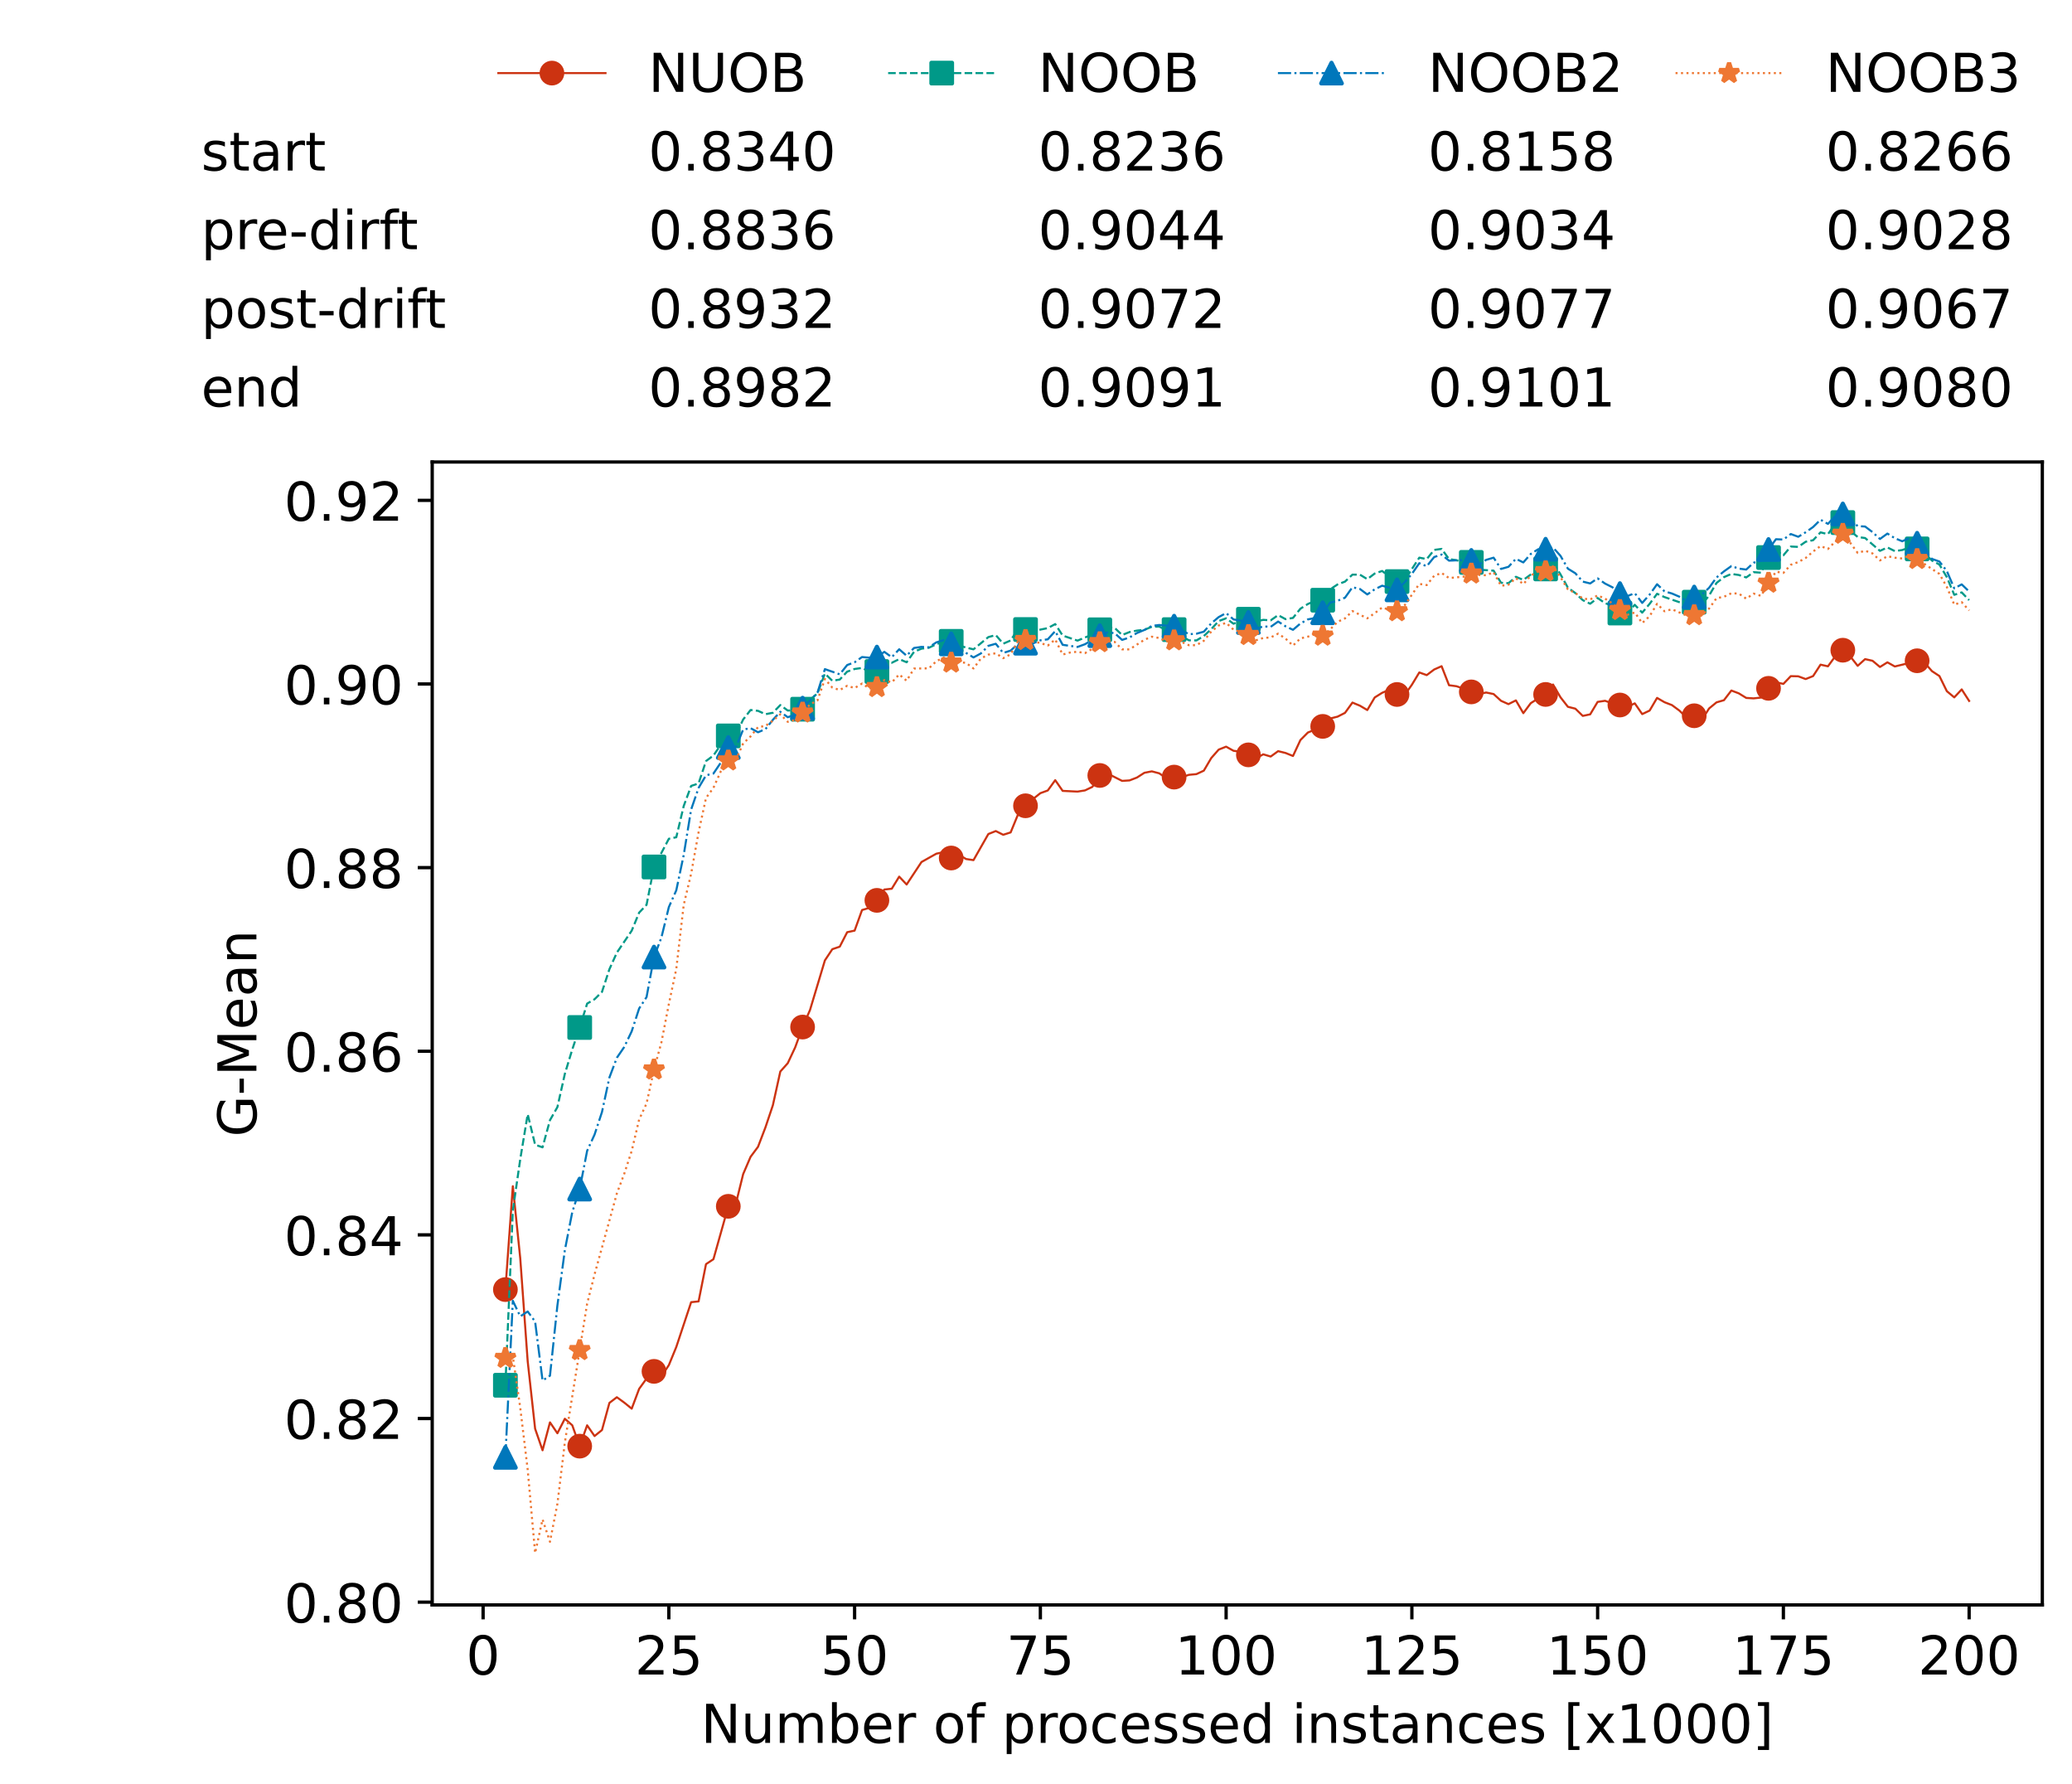 <?xml version="1.0" encoding="utf-8" standalone="no"?>
<!DOCTYPE svg PUBLIC "-//W3C//DTD SVG 1.1//EN"
  "http://www.w3.org/Graphics/SVG/1.1/DTD/svg11.dtd">
<!-- Created with matplotlib (https://matplotlib.org/) -->
<svg height="432.615pt" version="1.1" viewBox="0 0 502.65 432.615" width="502.65pt" xmlns="http://www.w3.org/2000/svg" xmlns:xlink="http://www.w3.org/1999/xlink">
 <defs>
  <style type="text/css">*{stroke-linecap:butt;stroke-linejoin:round;}</style>
 </defs>
 <g id="figure_1">
  <g id="patch_1">
   <path d="M 0 432.615 
L 502.65 432.615 
L 502.65 0 
L 0 0 
z
" style="fill:#ffffff;"/>
  </g>
  <g id="axes_1">
   <g id="patch_2">
    <path d="M 104.85 389.252 
L 495.45 389.252 
L 495.45 112.052 
L 104.85 112.052 
z
" style="fill:#ffffff;"/>
   </g>
   <g id="matplotlib.axis_1">
    <g id="xtick_1">
     <g id="line2d_1">
      <defs>
       <path d="M 0 0 
L 0 3.5 
" id="mce465a5a2d" style="stroke:#000000;stroke-width:0.8;"/>
      </defs>
      <g>
       <use style="stroke:#000000;stroke-width:0.8;" x="117.197" xlink:href="#mce465a5a2d" y="389.252"/>
      </g>
     </g>
     <g id="text_1">
      <!-- 0 -->
      <g transform="translate(113.061 406.13)scale(0.13 -0.13)">
       <defs>
        <path d="M 31.781 66.406 
Q 24.172 66.406 20.328 58.906 
Q 16.5 51.422 16.5 36.375 
Q 16.5 21.391 20.328 13.891 
Q 24.172 6.391 31.781 6.391 
Q 39.453 6.391 43.281 13.891 
Q 47.125 21.391 47.125 36.375 
Q 47.125 51.422 43.281 58.906 
Q 39.453 66.406 31.781 66.406 
z
M 31.781 74.219 
Q 44.047 74.219 50.516 64.516 
Q 56.984 54.828 56.984 36.375 
Q 56.984 17.969 50.516 8.266 
Q 44.047 -1.422 31.781 -1.422 
Q 19.531 -1.422 13.062 8.266 
Q 6.594 17.969 6.594 36.375 
Q 6.594 54.828 13.062 64.516 
Q 19.531 74.219 31.781 74.219 
z
" id="DejaVuSans-48"/>
       </defs>
       <use xlink:href="#DejaVuSans-48"/>
      </g>
     </g>
    </g>
    <g id="xtick_2">
     <g id="line2d_2">
      <g>
       <use style="stroke:#000000;stroke-width:0.8;" x="162.259" xlink:href="#mce465a5a2d" y="389.252"/>
      </g>
     </g>
     <g id="text_2">
      <!-- 25 -->
      <g transform="translate(153.988 406.13)scale(0.13 -0.13)">
       <defs>
        <path d="M 19.188 8.297 
L 53.609 8.297 
L 53.609 0 
L 7.328 0 
L 7.328 8.297 
Q 12.938 14.109 22.625 23.891 
Q 32.328 33.688 34.812 36.531 
Q 39.547 41.844 41.422 45.531 
Q 43.312 49.219 43.312 52.781 
Q 43.312 58.594 39.234 62.25 
Q 35.156 65.922 28.609 65.922 
Q 23.969 65.922 18.812 64.312 
Q 13.672 62.703 7.812 59.422 
L 7.812 69.391 
Q 13.766 71.781 18.938 73 
Q 24.125 74.219 28.422 74.219 
Q 39.75 74.219 46.484 68.547 
Q 53.219 62.891 53.219 53.422 
Q 53.219 48.922 51.531 44.891 
Q 49.859 40.875 45.406 35.406 
Q 44.188 33.984 37.641 27.219 
Q 31.109 20.453 19.188 8.297 
z
" id="DejaVuSans-50"/>
        <path d="M 10.797 72.906 
L 49.516 72.906 
L 49.516 64.594 
L 19.828 64.594 
L 19.828 46.734 
Q 21.969 47.469 24.109 47.828 
Q 26.266 48.188 28.422 48.188 
Q 40.625 48.188 47.75 41.5 
Q 54.891 34.812 54.891 23.391 
Q 54.891 11.625 47.562 5.094 
Q 40.234 -1.422 26.906 -1.422 
Q 22.312 -1.422 17.547 -0.641 
Q 12.797 0.141 7.719 1.703 
L 7.719 11.625 
Q 12.109 9.234 16.797 8.062 
Q 21.484 6.891 26.703 6.891 
Q 35.156 6.891 40.078 11.328 
Q 45.016 15.766 45.016 23.391 
Q 45.016 31 40.078 35.438 
Q 35.156 39.891 26.703 39.891 
Q 22.75 39.891 18.812 39.016 
Q 14.891 38.141 10.797 36.281 
z
" id="DejaVuSans-53"/>
       </defs>
       <use xlink:href="#DejaVuSans-50"/>
       <use x="63.623" xlink:href="#DejaVuSans-53"/>
      </g>
     </g>
    </g>
    <g id="xtick_3">
     <g id="line2d_3">
      <g>
       <use style="stroke:#000000;stroke-width:0.8;" x="207.322" xlink:href="#mce465a5a2d" y="389.252"/>
      </g>
     </g>
     <g id="text_3">
      <!-- 50 -->
      <g transform="translate(199.05 406.13)scale(0.13 -0.13)">
       <use xlink:href="#DejaVuSans-53"/>
       <use x="63.623" xlink:href="#DejaVuSans-48"/>
      </g>
     </g>
    </g>
    <g id="xtick_4">
     <g id="line2d_4">
      <g>
       <use style="stroke:#000000;stroke-width:0.8;" x="252.384" xlink:href="#mce465a5a2d" y="389.252"/>
      </g>
     </g>
     <g id="text_4">
      <!-- 75 -->
      <g transform="translate(244.113 406.13)scale(0.13 -0.13)">
       <defs>
        <path d="M 8.203 72.906 
L 55.078 72.906 
L 55.078 68.703 
L 28.609 0 
L 18.312 0 
L 43.219 64.594 
L 8.203 64.594 
z
" id="DejaVuSans-55"/>
       </defs>
       <use xlink:href="#DejaVuSans-55"/>
       <use x="63.623" xlink:href="#DejaVuSans-53"/>
      </g>
     </g>
    </g>
    <g id="xtick_5">
     <g id="line2d_5">
      <g>
       <use style="stroke:#000000;stroke-width:0.8;" x="297.446" xlink:href="#mce465a5a2d" y="389.252"/>
      </g>
     </g>
     <g id="text_5">
      <!-- 100 -->
      <g transform="translate(285.039 406.13)scale(0.13 -0.13)">
       <defs>
        <path d="M 12.406 8.297 
L 28.516 8.297 
L 28.516 63.922 
L 10.984 60.406 
L 10.984 69.391 
L 28.422 72.906 
L 38.281 72.906 
L 38.281 8.297 
L 54.391 8.297 
L 54.391 0 
L 12.406 0 
z
" id="DejaVuSans-49"/>
       </defs>
       <use xlink:href="#DejaVuSans-49"/>
       <use x="63.623" xlink:href="#DejaVuSans-48"/>
       <use x="127.246" xlink:href="#DejaVuSans-48"/>
      </g>
     </g>
    </g>
    <g id="xtick_6">
     <g id="line2d_6">
      <g>
       <use style="stroke:#000000;stroke-width:0.8;" x="342.509" xlink:href="#mce465a5a2d" y="389.252"/>
      </g>
     </g>
     <g id="text_6">
      <!-- 125 -->
      <g transform="translate(330.102 406.13)scale(0.13 -0.13)">
       <use xlink:href="#DejaVuSans-49"/>
       <use x="63.623" xlink:href="#DejaVuSans-50"/>
       <use x="127.246" xlink:href="#DejaVuSans-53"/>
      </g>
     </g>
    </g>
    <g id="xtick_7">
     <g id="line2d_7">
      <g>
       <use style="stroke:#000000;stroke-width:0.8;" x="387.571" xlink:href="#mce465a5a2d" y="389.252"/>
      </g>
     </g>
     <g id="text_7">
      <!-- 150 -->
      <g transform="translate(375.164 406.13)scale(0.13 -0.13)">
       <use xlink:href="#DejaVuSans-49"/>
       <use x="63.623" xlink:href="#DejaVuSans-53"/>
       <use x="127.246" xlink:href="#DejaVuSans-48"/>
      </g>
     </g>
    </g>
    <g id="xtick_8">
     <g id="line2d_8">
      <g>
       <use style="stroke:#000000;stroke-width:0.8;" x="432.633" xlink:href="#mce465a5a2d" y="389.252"/>
      </g>
     </g>
     <g id="text_8">
      <!-- 175 -->
      <g transform="translate(420.226 406.13)scale(0.13 -0.13)">
       <use xlink:href="#DejaVuSans-49"/>
       <use x="63.623" xlink:href="#DejaVuSans-55"/>
       <use x="127.246" xlink:href="#DejaVuSans-53"/>
      </g>
     </g>
    </g>
    <g id="xtick_9">
     <g id="line2d_9">
      <g>
       <use style="stroke:#000000;stroke-width:0.8;" x="477.695" xlink:href="#mce465a5a2d" y="389.252"/>
      </g>
     </g>
     <g id="text_9">
      <!-- 200 -->
      <g transform="translate(465.289 406.13)scale(0.13 -0.13)">
       <use xlink:href="#DejaVuSans-50"/>
       <use x="63.623" xlink:href="#DejaVuSans-48"/>
       <use x="127.246" xlink:href="#DejaVuSans-48"/>
      </g>
     </g>
    </g>
    <g id="text_10">
     <!-- Number of processed instances [x1000] -->
     <g transform="translate(170.025 422.711)scale(0.13 -0.13)">
      <defs>
       <path d="M 9.812 72.906 
L 23.094 72.906 
L 55.422 11.922 
L 55.422 72.906 
L 64.984 72.906 
L 64.984 0 
L 51.703 0 
L 19.391 60.984 
L 19.391 0 
L 9.812 0 
z
" id="DejaVuSans-78"/>
       <path d="M 8.5 21.578 
L 8.5 54.688 
L 17.484 54.688 
L 17.484 21.922 
Q 17.484 14.156 20.5 10.266 
Q 23.531 6.391 29.594 6.391 
Q 36.859 6.391 41.078 11.031 
Q 45.312 15.672 45.312 23.688 
L 45.312 54.688 
L 54.297 54.688 
L 54.297 0 
L 45.312 0 
L 45.312 8.406 
Q 42.047 3.422 37.719 1 
Q 33.406 -1.422 27.688 -1.422 
Q 18.266 -1.422 13.375 4.438 
Q 8.5 10.297 8.5 21.578 
z
M 31.109 56 
z
" id="DejaVuSans-117"/>
       <path d="M 52 44.188 
Q 55.375 50.25 60.062 53.125 
Q 64.75 56 71.094 56 
Q 79.641 56 84.281 50.016 
Q 88.922 44.047 88.922 33.016 
L 88.922 0 
L 79.891 0 
L 79.891 32.719 
Q 79.891 40.578 77.094 44.375 
Q 74.312 48.188 68.609 48.188 
Q 61.625 48.188 57.562 43.547 
Q 53.516 38.922 53.516 30.906 
L 53.516 0 
L 44.484 0 
L 44.484 32.719 
Q 44.484 40.625 41.703 44.406 
Q 38.922 48.188 33.109 48.188 
Q 26.219 48.188 22.156 43.531 
Q 18.109 38.875 18.109 30.906 
L 18.109 0 
L 9.078 0 
L 9.078 54.688 
L 18.109 54.688 
L 18.109 46.188 
Q 21.188 51.219 25.484 53.609 
Q 29.781 56 35.688 56 
Q 41.656 56 45.828 52.969 
Q 50 49.953 52 44.188 
z
" id="DejaVuSans-109"/>
       <path d="M 48.688 27.297 
Q 48.688 37.203 44.609 42.844 
Q 40.531 48.484 33.406 48.484 
Q 26.266 48.484 22.188 42.844 
Q 18.109 37.203 18.109 27.297 
Q 18.109 17.391 22.188 11.75 
Q 26.266 6.109 33.406 6.109 
Q 40.531 6.109 44.609 11.75 
Q 48.688 17.391 48.688 27.297 
z
M 18.109 46.391 
Q 20.953 51.266 25.266 53.625 
Q 29.594 56 35.594 56 
Q 45.562 56 51.781 48.094 
Q 58.016 40.188 58.016 27.297 
Q 58.016 14.406 51.781 6.484 
Q 45.562 -1.422 35.594 -1.422 
Q 29.594 -1.422 25.266 0.953 
Q 20.953 3.328 18.109 8.203 
L 18.109 0 
L 9.078 0 
L 9.078 75.984 
L 18.109 75.984 
z
" id="DejaVuSans-98"/>
       <path d="M 56.203 29.594 
L 56.203 25.203 
L 14.891 25.203 
Q 15.484 15.922 20.484 11.062 
Q 25.484 6.203 34.422 6.203 
Q 39.594 6.203 44.453 7.469 
Q 49.312 8.734 54.109 11.281 
L 54.109 2.781 
Q 49.266 0.734 44.188 -0.344 
Q 39.109 -1.422 33.891 -1.422 
Q 20.797 -1.422 13.156 6.188 
Q 5.516 13.812 5.516 26.812 
Q 5.516 40.234 12.766 48.109 
Q 20.016 56 32.328 56 
Q 43.359 56 49.781 48.891 
Q 56.203 41.797 56.203 29.594 
z
M 47.219 32.234 
Q 47.125 39.594 43.094 43.984 
Q 39.062 48.391 32.422 48.391 
Q 24.906 48.391 20.391 44.141 
Q 15.875 39.891 15.188 32.172 
z
" id="DejaVuSans-101"/>
       <path d="M 41.109 46.297 
Q 39.594 47.172 37.812 47.578 
Q 36.031 48 33.891 48 
Q 26.266 48 22.188 43.047 
Q 18.109 38.094 18.109 28.812 
L 18.109 0 
L 9.078 0 
L 9.078 54.688 
L 18.109 54.688 
L 18.109 46.188 
Q 20.953 51.172 25.484 53.578 
Q 30.031 56 36.531 56 
Q 37.453 56 38.578 55.875 
Q 39.703 55.766 41.062 55.516 
z
" id="DejaVuSans-114"/>
       <path id="DejaVuSans-32"/>
       <path d="M 30.609 48.391 
Q 23.391 48.391 19.188 42.75 
Q 14.984 37.109 14.984 27.297 
Q 14.984 17.484 19.156 11.844 
Q 23.344 6.203 30.609 6.203 
Q 37.797 6.203 41.984 11.859 
Q 46.188 17.531 46.188 27.297 
Q 46.188 37.016 41.984 42.703 
Q 37.797 48.391 30.609 48.391 
z
M 30.609 56 
Q 42.328 56 49.016 48.375 
Q 55.719 40.766 55.719 27.297 
Q 55.719 13.875 49.016 6.219 
Q 42.328 -1.422 30.609 -1.422 
Q 18.844 -1.422 12.172 6.219 
Q 5.516 13.875 5.516 27.297 
Q 5.516 40.766 12.172 48.375 
Q 18.844 56 30.609 56 
z
" id="DejaVuSans-111"/>
       <path d="M 37.109 75.984 
L 37.109 68.5 
L 28.516 68.5 
Q 23.688 68.5 21.797 66.547 
Q 19.922 64.594 19.922 59.516 
L 19.922 54.688 
L 34.719 54.688 
L 34.719 47.703 
L 19.922 47.703 
L 19.922 0 
L 10.891 0 
L 10.891 47.703 
L 2.297 47.703 
L 2.297 54.688 
L 10.891 54.688 
L 10.891 58.5 
Q 10.891 67.625 15.141 71.797 
Q 19.391 75.984 28.609 75.984 
z
" id="DejaVuSans-102"/>
       <path d="M 18.109 8.203 
L 18.109 -20.797 
L 9.078 -20.797 
L 9.078 54.688 
L 18.109 54.688 
L 18.109 46.391 
Q 20.953 51.266 25.266 53.625 
Q 29.594 56 35.594 56 
Q 45.562 56 51.781 48.094 
Q 58.016 40.188 58.016 27.297 
Q 58.016 14.406 51.781 6.484 
Q 45.562 -1.422 35.594 -1.422 
Q 29.594 -1.422 25.266 0.953 
Q 20.953 3.328 18.109 8.203 
z
M 48.688 27.297 
Q 48.688 37.203 44.609 42.844 
Q 40.531 48.484 33.406 48.484 
Q 26.266 48.484 22.188 42.844 
Q 18.109 37.203 18.109 27.297 
Q 18.109 17.391 22.188 11.75 
Q 26.266 6.109 33.406 6.109 
Q 40.531 6.109 44.609 11.75 
Q 48.688 17.391 48.688 27.297 
z
" id="DejaVuSans-112"/>
       <path d="M 48.781 52.594 
L 48.781 44.188 
Q 44.969 46.297 41.141 47.344 
Q 37.312 48.391 33.406 48.391 
Q 24.656 48.391 19.812 42.844 
Q 14.984 37.312 14.984 27.297 
Q 14.984 17.281 19.812 11.734 
Q 24.656 6.203 33.406 6.203 
Q 37.312 6.203 41.141 7.25 
Q 44.969 8.297 48.781 10.406 
L 48.781 2.094 
Q 45.016 0.344 40.984 -0.531 
Q 36.969 -1.422 32.422 -1.422 
Q 20.062 -1.422 12.781 6.344 
Q 5.516 14.109 5.516 27.297 
Q 5.516 40.672 12.859 48.328 
Q 20.219 56 33.016 56 
Q 37.156 56 41.109 55.141 
Q 45.062 54.297 48.781 52.594 
z
" id="DejaVuSans-99"/>
       <path d="M 44.281 53.078 
L 44.281 44.578 
Q 40.484 46.531 36.375 47.5 
Q 32.281 48.484 27.875 48.484 
Q 21.188 48.484 17.844 46.438 
Q 14.5 44.391 14.5 40.281 
Q 14.5 37.156 16.891 35.375 
Q 19.281 33.594 26.516 31.984 
L 29.594 31.297 
Q 39.156 29.25 43.188 25.516 
Q 47.219 21.781 47.219 15.094 
Q 47.219 7.469 41.188 3.016 
Q 35.156 -1.422 24.609 -1.422 
Q 20.219 -1.422 15.453 -0.562 
Q 10.688 0.297 5.422 2 
L 5.422 11.281 
Q 10.406 8.688 15.234 7.391 
Q 20.062 6.109 24.812 6.109 
Q 31.156 6.109 34.562 8.281 
Q 37.984 10.453 37.984 14.406 
Q 37.984 18.062 35.516 20.016 
Q 33.062 21.969 24.703 23.781 
L 21.578 24.516 
Q 13.234 26.266 9.516 29.906 
Q 5.812 33.547 5.812 39.891 
Q 5.812 47.609 11.281 51.797 
Q 16.75 56 26.812 56 
Q 31.781 56 36.172 55.266 
Q 40.578 54.547 44.281 53.078 
z
" id="DejaVuSans-115"/>
       <path d="M 45.406 46.391 
L 45.406 75.984 
L 54.391 75.984 
L 54.391 0 
L 45.406 0 
L 45.406 8.203 
Q 42.578 3.328 38.25 0.953 
Q 33.938 -1.422 27.875 -1.422 
Q 17.969 -1.422 11.734 6.484 
Q 5.516 14.406 5.516 27.297 
Q 5.516 40.188 11.734 48.094 
Q 17.969 56 27.875 56 
Q 33.938 56 38.25 53.625 
Q 42.578 51.266 45.406 46.391 
z
M 14.797 27.297 
Q 14.797 17.391 18.875 11.75 
Q 22.953 6.109 30.078 6.109 
Q 37.203 6.109 41.297 11.75 
Q 45.406 17.391 45.406 27.297 
Q 45.406 37.203 41.297 42.844 
Q 37.203 48.484 30.078 48.484 
Q 22.953 48.484 18.875 42.844 
Q 14.797 37.203 14.797 27.297 
z
" id="DejaVuSans-100"/>
       <path d="M 9.422 54.688 
L 18.406 54.688 
L 18.406 0 
L 9.422 0 
z
M 9.422 75.984 
L 18.406 75.984 
L 18.406 64.594 
L 9.422 64.594 
z
" id="DejaVuSans-105"/>
       <path d="M 54.891 33.016 
L 54.891 0 
L 45.906 0 
L 45.906 32.719 
Q 45.906 40.484 42.875 44.328 
Q 39.844 48.188 33.797 48.188 
Q 26.516 48.188 22.312 43.547 
Q 18.109 38.922 18.109 30.906 
L 18.109 0 
L 9.078 0 
L 9.078 54.688 
L 18.109 54.688 
L 18.109 46.188 
Q 21.344 51.125 25.703 53.562 
Q 30.078 56 35.797 56 
Q 45.219 56 50.047 50.172 
Q 54.891 44.344 54.891 33.016 
z
" id="DejaVuSans-110"/>
       <path d="M 18.312 70.219 
L 18.312 54.688 
L 36.812 54.688 
L 36.812 47.703 
L 18.312 47.703 
L 18.312 18.016 
Q 18.312 11.328 20.141 9.422 
Q 21.969 7.516 27.594 7.516 
L 36.812 7.516 
L 36.812 0 
L 27.594 0 
Q 17.188 0 13.234 3.875 
Q 9.281 7.766 9.281 18.016 
L 9.281 47.703 
L 2.688 47.703 
L 2.688 54.688 
L 9.281 54.688 
L 9.281 70.219 
z
" id="DejaVuSans-116"/>
       <path d="M 34.281 27.484 
Q 23.391 27.484 19.188 25 
Q 14.984 22.516 14.984 16.5 
Q 14.984 11.719 18.141 8.906 
Q 21.297 6.109 26.703 6.109 
Q 34.188 6.109 38.703 11.406 
Q 43.219 16.703 43.219 25.484 
L 43.219 27.484 
z
M 52.203 31.203 
L 52.203 0 
L 43.219 0 
L 43.219 8.297 
Q 40.141 3.328 35.547 0.953 
Q 30.953 -1.422 24.312 -1.422 
Q 15.922 -1.422 10.953 3.297 
Q 6 8.016 6 15.922 
Q 6 25.141 12.172 29.828 
Q 18.359 34.516 30.609 34.516 
L 43.219 34.516 
L 43.219 35.406 
Q 43.219 41.609 39.141 45 
Q 35.062 48.391 27.688 48.391 
Q 23 48.391 18.547 47.266 
Q 14.109 46.141 10.016 43.891 
L 10.016 52.203 
Q 14.938 54.109 19.578 55.047 
Q 24.219 56 28.609 56 
Q 40.484 56 46.344 49.844 
Q 52.203 43.703 52.203 31.203 
z
" id="DejaVuSans-97"/>
       <path d="M 8.594 75.984 
L 29.297 75.984 
L 29.297 69 
L 17.578 69 
L 17.578 -6.203 
L 29.297 -6.203 
L 29.297 -13.188 
L 8.594 -13.188 
z
" id="DejaVuSans-91"/>
       <path d="M 54.891 54.688 
L 35.109 28.078 
L 55.906 0 
L 45.312 0 
L 29.391 21.484 
L 13.484 0 
L 2.875 0 
L 24.125 28.609 
L 4.688 54.688 
L 15.281 54.688 
L 29.781 35.203 
L 44.281 54.688 
z
" id="DejaVuSans-120"/>
       <path d="M 30.422 75.984 
L 30.422 -13.188 
L 9.719 -13.188 
L 9.719 -6.203 
L 21.391 -6.203 
L 21.391 69 
L 9.719 69 
L 9.719 75.984 
z
" id="DejaVuSans-93"/>
      </defs>
      <use xlink:href="#DejaVuSans-78"/>
      <use x="74.805" xlink:href="#DejaVuSans-117"/>
      <use x="138.184" xlink:href="#DejaVuSans-109"/>
      <use x="235.596" xlink:href="#DejaVuSans-98"/>
      <use x="299.072" xlink:href="#DejaVuSans-101"/>
      <use x="360.596" xlink:href="#DejaVuSans-114"/>
      <use x="401.709" xlink:href="#DejaVuSans-32"/>
      <use x="433.496" xlink:href="#DejaVuSans-111"/>
      <use x="494.678" xlink:href="#DejaVuSans-102"/>
      <use x="529.883" xlink:href="#DejaVuSans-32"/>
      <use x="561.67" xlink:href="#DejaVuSans-112"/>
      <use x="625.146" xlink:href="#DejaVuSans-114"/>
      <use x="664.01" xlink:href="#DejaVuSans-111"/>
      <use x="725.191" xlink:href="#DejaVuSans-99"/>
      <use x="780.172" xlink:href="#DejaVuSans-101"/>
      <use x="841.695" xlink:href="#DejaVuSans-115"/>
      <use x="893.795" xlink:href="#DejaVuSans-115"/>
      <use x="945.895" xlink:href="#DejaVuSans-101"/>
      <use x="1007.418" xlink:href="#DejaVuSans-100"/>
      <use x="1070.895" xlink:href="#DejaVuSans-32"/>
      <use x="1102.682" xlink:href="#DejaVuSans-105"/>
      <use x="1130.465" xlink:href="#DejaVuSans-110"/>
      <use x="1193.844" xlink:href="#DejaVuSans-115"/>
      <use x="1245.943" xlink:href="#DejaVuSans-116"/>
      <use x="1285.152" xlink:href="#DejaVuSans-97"/>
      <use x="1346.432" xlink:href="#DejaVuSans-110"/>
      <use x="1409.811" xlink:href="#DejaVuSans-99"/>
      <use x="1464.791" xlink:href="#DejaVuSans-101"/>
      <use x="1526.314" xlink:href="#DejaVuSans-115"/>
      <use x="1578.414" xlink:href="#DejaVuSans-32"/>
      <use x="1610.201" xlink:href="#DejaVuSans-91"/>
      <use x="1649.215" xlink:href="#DejaVuSans-120"/>
      <use x="1708.395" xlink:href="#DejaVuSans-49"/>
      <use x="1772.018" xlink:href="#DejaVuSans-48"/>
      <use x="1835.641" xlink:href="#DejaVuSans-48"/>
      <use x="1899.264" xlink:href="#DejaVuSans-48"/>
      <use x="1962.887" xlink:href="#DejaVuSans-93"/>
     </g>
    </g>
   </g>
   <g id="matplotlib.axis_2">
    <g id="ytick_1">
     <g id="line2d_10">
      <defs>
       <path d="M 0 0 
L -3.5 0 
" id="mfcf59011b5" style="stroke:#000000;stroke-width:0.8;"/>
      </defs>
      <g>
       <use style="stroke:#000000;stroke-width:0.8;" x="104.85" xlink:href="#mfcf59011b5" y="388.576"/>
      </g>
     </g>
     <g id="text_11">
      <!-- 0.80 -->
      <g transform="translate(68.905 393.515)scale(0.13 -0.13)">
       <defs>
        <path d="M 10.688 12.406 
L 21 12.406 
L 21 0 
L 10.688 0 
z
" id="DejaVuSans-46"/>
        <path d="M 31.781 34.625 
Q 24.75 34.625 20.719 30.859 
Q 16.703 27.094 16.703 20.516 
Q 16.703 13.922 20.719 10.156 
Q 24.75 6.391 31.781 6.391 
Q 38.812 6.391 42.859 10.172 
Q 46.922 13.969 46.922 20.516 
Q 46.922 27.094 42.891 30.859 
Q 38.875 34.625 31.781 34.625 
z
M 21.922 38.812 
Q 15.578 40.375 12.031 44.719 
Q 8.5 49.078 8.5 55.328 
Q 8.5 64.062 14.719 69.141 
Q 20.953 74.219 31.781 74.219 
Q 42.672 74.219 48.875 69.141 
Q 55.078 64.062 55.078 55.328 
Q 55.078 49.078 51.531 44.719 
Q 48 40.375 41.703 38.812 
Q 48.828 37.156 52.797 32.312 
Q 56.781 27.484 56.781 20.516 
Q 56.781 9.906 50.312 4.234 
Q 43.844 -1.422 31.781 -1.422 
Q 19.734 -1.422 13.25 4.234 
Q 6.781 9.906 6.781 20.516 
Q 6.781 27.484 10.781 32.312 
Q 14.797 37.156 21.922 38.812 
z
M 18.312 54.391 
Q 18.312 48.734 21.844 45.562 
Q 25.391 42.391 31.781 42.391 
Q 38.141 42.391 41.719 45.562 
Q 45.312 48.734 45.312 54.391 
Q 45.312 60.062 41.719 63.234 
Q 38.141 66.406 31.781 66.406 
Q 25.391 66.406 21.844 63.234 
Q 18.312 60.062 18.312 54.391 
z
" id="DejaVuSans-56"/>
       </defs>
       <use xlink:href="#DejaVuSans-48"/>
       <use x="63.623" xlink:href="#DejaVuSans-46"/>
       <use x="95.41" xlink:href="#DejaVuSans-56"/>
       <use x="159.033" xlink:href="#DejaVuSans-48"/>
      </g>
     </g>
    </g>
    <g id="ytick_2">
     <g id="line2d_11">
      <g>
       <use style="stroke:#000000;stroke-width:0.8;" x="104.85" xlink:href="#mfcf59011b5" y="344.039"/>
      </g>
     </g>
     <g id="text_12">
      <!-- 0.82 -->
      <g transform="translate(68.905 348.978)scale(0.13 -0.13)">
       <use xlink:href="#DejaVuSans-48"/>
       <use x="63.623" xlink:href="#DejaVuSans-46"/>
       <use x="95.41" xlink:href="#DejaVuSans-56"/>
       <use x="159.033" xlink:href="#DejaVuSans-50"/>
      </g>
     </g>
    </g>
    <g id="ytick_3">
     <g id="line2d_12">
      <g>
       <use style="stroke:#000000;stroke-width:0.8;" x="104.85" xlink:href="#mfcf59011b5" y="299.502"/>
      </g>
     </g>
     <g id="text_13">
      <!-- 0.84 -->
      <g transform="translate(68.905 304.441)scale(0.13 -0.13)">
       <defs>
        <path d="M 37.797 64.312 
L 12.891 25.391 
L 37.797 25.391 
z
M 35.203 72.906 
L 47.609 72.906 
L 47.609 25.391 
L 58.016 25.391 
L 58.016 17.188 
L 47.609 17.188 
L 47.609 0 
L 37.797 0 
L 37.797 17.188 
L 4.891 17.188 
L 4.891 26.703 
z
" id="DejaVuSans-52"/>
       </defs>
       <use xlink:href="#DejaVuSans-48"/>
       <use x="63.623" xlink:href="#DejaVuSans-46"/>
       <use x="95.41" xlink:href="#DejaVuSans-56"/>
       <use x="159.033" xlink:href="#DejaVuSans-52"/>
      </g>
     </g>
    </g>
    <g id="ytick_4">
     <g id="line2d_13">
      <g>
       <use style="stroke:#000000;stroke-width:0.8;" x="104.85" xlink:href="#mfcf59011b5" y="254.965"/>
      </g>
     </g>
     <g id="text_14">
      <!-- 0.86 -->
      <g transform="translate(68.905 259.904)scale(0.13 -0.13)">
       <defs>
        <path d="M 33.016 40.375 
Q 26.375 40.375 22.484 35.828 
Q 18.609 31.297 18.609 23.391 
Q 18.609 15.531 22.484 10.953 
Q 26.375 6.391 33.016 6.391 
Q 39.656 6.391 43.531 10.953 
Q 47.406 15.531 47.406 23.391 
Q 47.406 31.297 43.531 35.828 
Q 39.656 40.375 33.016 40.375 
z
M 52.594 71.297 
L 52.594 62.312 
Q 48.875 64.062 45.094 64.984 
Q 41.312 65.922 37.594 65.922 
Q 27.828 65.922 22.672 59.328 
Q 17.531 52.734 16.797 39.406 
Q 19.672 43.656 24.016 45.922 
Q 28.375 48.188 33.594 48.188 
Q 44.578 48.188 50.953 41.516 
Q 57.328 34.859 57.328 23.391 
Q 57.328 12.156 50.688 5.359 
Q 44.047 -1.422 33.016 -1.422 
Q 20.359 -1.422 13.672 8.266 
Q 6.984 17.969 6.984 36.375 
Q 6.984 53.656 15.188 63.938 
Q 23.391 74.219 37.203 74.219 
Q 40.922 74.219 44.703 73.484 
Q 48.484 72.75 52.594 71.297 
z
" id="DejaVuSans-54"/>
       </defs>
       <use xlink:href="#DejaVuSans-48"/>
       <use x="63.623" xlink:href="#DejaVuSans-46"/>
       <use x="95.41" xlink:href="#DejaVuSans-56"/>
       <use x="159.033" xlink:href="#DejaVuSans-54"/>
      </g>
     </g>
    </g>
    <g id="ytick_5">
     <g id="line2d_14">
      <g>
       <use style="stroke:#000000;stroke-width:0.8;" x="104.85" xlink:href="#mfcf59011b5" y="210.428"/>
      </g>
     </g>
     <g id="text_15">
      <!-- 0.88 -->
      <g transform="translate(68.905 215.367)scale(0.13 -0.13)">
       <use xlink:href="#DejaVuSans-48"/>
       <use x="63.623" xlink:href="#DejaVuSans-46"/>
       <use x="95.41" xlink:href="#DejaVuSans-56"/>
       <use x="159.033" xlink:href="#DejaVuSans-56"/>
      </g>
     </g>
    </g>
    <g id="ytick_6">
     <g id="line2d_15">
      <g>
       <use style="stroke:#000000;stroke-width:0.8;" x="104.85" xlink:href="#mfcf59011b5" y="165.891"/>
      </g>
     </g>
     <g id="text_16">
      <!-- 0.90 -->
      <g transform="translate(68.905 170.83)scale(0.13 -0.13)">
       <defs>
        <path d="M 10.984 1.516 
L 10.984 10.5 
Q 14.703 8.734 18.5 7.812 
Q 22.312 6.891 25.984 6.891 
Q 35.75 6.891 40.891 13.453 
Q 46.047 20.016 46.781 33.406 
Q 43.953 29.203 39.594 26.953 
Q 35.25 24.703 29.984 24.703 
Q 19.047 24.703 12.672 31.312 
Q 6.297 37.938 6.297 49.422 
Q 6.297 60.641 12.938 67.422 
Q 19.578 74.219 30.609 74.219 
Q 43.266 74.219 49.922 64.516 
Q 56.594 54.828 56.594 36.375 
Q 56.594 19.141 48.406 8.859 
Q 40.234 -1.422 26.422 -1.422 
Q 22.703 -1.422 18.891 -0.688 
Q 15.094 0.047 10.984 1.516 
z
M 30.609 32.422 
Q 37.25 32.422 41.125 36.953 
Q 45.016 41.5 45.016 49.422 
Q 45.016 57.281 41.125 61.844 
Q 37.25 66.406 30.609 66.406 
Q 23.969 66.406 20.094 61.844 
Q 16.219 57.281 16.219 49.422 
Q 16.219 41.5 20.094 36.953 
Q 23.969 32.422 30.609 32.422 
z
" id="DejaVuSans-57"/>
       </defs>
       <use xlink:href="#DejaVuSans-48"/>
       <use x="63.623" xlink:href="#DejaVuSans-46"/>
       <use x="95.41" xlink:href="#DejaVuSans-57"/>
       <use x="159.033" xlink:href="#DejaVuSans-48"/>
      </g>
     </g>
    </g>
    <g id="ytick_7">
     <g id="line2d_16">
      <g>
       <use style="stroke:#000000;stroke-width:0.8;" x="104.85" xlink:href="#mfcf59011b5" y="121.354"/>
      </g>
     </g>
     <g id="text_17">
      <!-- 0.92 -->
      <g transform="translate(68.905 126.293)scale(0.13 -0.13)">
       <use xlink:href="#DejaVuSans-48"/>
       <use x="63.623" xlink:href="#DejaVuSans-46"/>
       <use x="95.41" xlink:href="#DejaVuSans-57"/>
       <use x="159.033" xlink:href="#DejaVuSans-50"/>
      </g>
     </g>
    </g>
    <g id="text_18">
     <!-- G-Mean -->
     <g transform="translate(62.201 275.744)rotate(-90)scale(0.13 -0.13)">
      <defs>
       <path d="M 59.516 10.406 
L 59.516 29.984 
L 43.406 29.984 
L 43.406 38.094 
L 69.281 38.094 
L 69.281 6.781 
Q 63.578 2.734 56.688 0.656 
Q 49.812 -1.422 42 -1.422 
Q 24.906 -1.422 15.25 8.562 
Q 5.609 18.562 5.609 36.375 
Q 5.609 54.25 15.25 64.234 
Q 24.906 74.219 42 74.219 
Q 49.125 74.219 55.547 72.453 
Q 61.969 70.703 67.391 67.281 
L 67.391 56.781 
Q 61.922 61.422 55.766 63.766 
Q 49.609 66.109 42.828 66.109 
Q 29.438 66.109 22.719 58.641 
Q 16.016 51.172 16.016 36.375 
Q 16.016 21.625 22.719 14.156 
Q 29.438 6.688 42.828 6.688 
Q 48.047 6.688 52.141 7.594 
Q 56.25 8.5 59.516 10.406 
z
" id="DejaVuSans-71"/>
       <path d="M 4.891 31.391 
L 31.203 31.391 
L 31.203 23.391 
L 4.891 23.391 
z
" id="DejaVuSans-45"/>
       <path d="M 9.812 72.906 
L 24.516 72.906 
L 43.109 23.297 
L 61.812 72.906 
L 76.516 72.906 
L 76.516 0 
L 66.891 0 
L 66.891 64.016 
L 48.094 14.016 
L 38.188 14.016 
L 19.391 64.016 
L 19.391 0 
L 9.812 0 
z
" id="DejaVuSans-77"/>
      </defs>
      <use xlink:href="#DejaVuSans-71"/>
      <use x="77.49" xlink:href="#DejaVuSans-45"/>
      <use x="113.574" xlink:href="#DejaVuSans-77"/>
      <use x="199.854" xlink:href="#DejaVuSans-101"/>
      <use x="261.377" xlink:href="#DejaVuSans-97"/>
      <use x="322.656" xlink:href="#DejaVuSans-110"/>
     </g>
    </g>
   </g>
   <g id="line2d_17"/>
   <g id="line2d_18"/>
   <g id="line2d_19"/>
   <g id="line2d_20"/>
   <g id="line2d_21"/>
   <g id="line2d_22">
    <path clip-path="url(#pca34c5e5f0)" d="M 122.605 312.766 
L 124.407 287.7 
L 126.21 305.205 
L 128.012 330.148 
L 129.815 346.518 
L 131.617 351.74 
L 133.419 344.975 
L 135.222 347.615 
L 137.024 344.098 
L 138.827 345.681 
L 140.629 350.74 
L 142.432 345.687 
L 144.234 348.29 
L 146.037 346.829 
L 147.839 340.248 
L 149.642 338.875 
L 151.444 340.185 
L 153.247 341.649 
L 155.049 336.845 
L 156.852 334.346 
L 158.654 332.605 
L 160.457 333.815 
L 162.259 331.085 
L 164.062 326.685 
L 167.667 315.822 
L 169.469 315.635 
L 171.272 306.598 
L 173.074 305.401 
L 176.679 292.573 
L 178.482 292.071 
L 180.284 284.763 
L 182.087 280.558 
L 183.889 278.141 
L 185.692 273.419 
L 187.494 268.052 
L 189.297 259.883 
L 191.099 257.867 
L 192.902 254.026 
L 194.704 249.096 
L 196.507 244.943 
L 200.112 232.926 
L 201.914 230.214 
L 203.717 229.597 
L 205.519 226.091 
L 207.322 225.707 
L 209.124 220.715 
L 210.927 220.175 
L 212.729 218.369 
L 214.532 215.74 
L 216.334 215.545 
L 218.137 212.615 
L 219.939 214.52 
L 223.544 209.069 
L 227.149 207.048 
L 228.952 206.662 
L 230.754 208.098 
L 232.557 207.275 
L 234.359 208.341 
L 236.162 208.609 
L 239.767 202.278 
L 241.569 201.56 
L 243.372 202.462 
L 245.174 201.888 
L 246.976 197.499 
L 248.779 195.43 
L 250.581 193.805 
L 252.384 192.372 
L 254.186 191.715 
L 255.989 189.215 
L 257.791 191.813 
L 261.396 191.989 
L 263.199 191.702 
L 265.001 190.843 
L 266.804 188.076 
L 268.606 187.567 
L 272.211 189.391 
L 274.014 189.276 
L 275.816 188.579 
L 277.619 187.428 
L 279.421 187.078 
L 281.224 187.558 
L 283.026 188.809 
L 284.829 188.475 
L 286.631 188.503 
L 288.434 187.918 
L 290.236 187.753 
L 292.039 186.91 
L 293.841 183.849 
L 295.644 181.804 
L 297.446 181.091 
L 299.249 182.092 
L 301.051 182.324 
L 304.656 183.94 
L 306.459 182.948 
L 308.261 183.486 
L 310.064 182.18 
L 311.866 182.623 
L 313.669 183.353 
L 315.471 179.486 
L 317.274 177.668 
L 320.879 176.173 
L 322.681 174.264 
L 324.484 173.812 
L 326.286 172.895 
L 328.089 170.401 
L 329.891 171.148 
L 331.694 172.21 
L 333.496 169.159 
L 335.299 168.03 
L 337.101 167.263 
L 338.904 168.434 
L 340.706 168.631 
L 342.509 166.076 
L 344.311 163.094 
L 346.114 163.738 
L 347.916 162.378 
L 349.719 161.577 
L 351.521 166.193 
L 353.324 166.433 
L 355.126 167.045 
L 356.928 167.809 
L 358.731 168.33 
L 360.533 167.96 
L 362.336 168.33 
L 364.138 169.971 
L 365.941 170.773 
L 367.743 169.873 
L 369.546 172.968 
L 371.348 170.542 
L 373.151 169.4 
L 374.953 168.425 
L 376.756 166.022 
L 378.558 169.113 
L 380.361 171.425 
L 382.163 171.875 
L 383.966 173.63 
L 385.768 173.25 
L 387.571 170.235 
L 389.373 169.966 
L 391.176 170.619 
L 394.781 171.459 
L 396.583 170.584 
L 398.386 173.193 
L 400.188 172.337 
L 401.991 169.266 
L 403.793 170.311 
L 405.596 171.008 
L 407.398 172.334 
L 409.201 174.068 
L 411.003 173.597 
L 412.806 174.676 
L 414.608 171.829 
L 416.411 170.346 
L 418.213 169.823 
L 420.016 167.476 
L 421.818 168.161 
L 423.621 169.272 
L 425.423 169.379 
L 427.226 169.18 
L 429.028 166.944 
L 430.831 165.488 
L 432.633 165.864 
L 434.436 163.985 
L 436.238 164.028 
L 438.041 164.696 
L 439.843 163.973 
L 441.646 161.202 
L 443.448 161.603 
L 445.251 159.13 
L 447.053 157.698 
L 448.856 159.198 
L 450.658 161.486 
L 452.461 159.859 
L 454.263 160.261 
L 456.066 161.766 
L 457.868 160.639 
L 459.671 161.642 
L 463.276 160.77 
L 465.078 160.259 
L 466.881 160.716 
L 468.683 162.778 
L 470.485 163.964 
L 472.288 167.638 
L 474.09 169.137 
L 475.893 167.203 
L 477.695 169.998 
L 477.695 169.998 
" style="fill:none;stroke:#cc3311;stroke-linecap:square;stroke-width:0.5;"/>
    <defs>
     <path d="M 0 2.5 
C 0.663 2.5 1.299 2.237 1.768 1.768 
C 2.237 1.299 2.5 0.663 2.5 0 
C 2.5 -0.663 2.237 -1.299 1.768 -1.768 
C 1.299 -2.237 0.663 -2.5 0 -2.5 
C -0.663 -2.5 -1.299 -2.237 -1.768 -1.768 
C -2.237 -1.299 -2.5 -0.663 -2.5 0 
C -2.5 0.663 -2.237 1.299 -1.768 1.768 
C -1.299 2.237 -0.663 2.5 0 2.5 
z
" id="mf85893efd1" style="stroke:#cc3311;"/>
    </defs>
    <g clip-path="url(#pca34c5e5f0)">
     <use style="fill:#cc3311;stroke:#cc3311;" x="122.605" xlink:href="#mf85893efd1" y="312.766"/>
     <use style="fill:#cc3311;stroke:#cc3311;" x="140.629" xlink:href="#mf85893efd1" y="350.74"/>
     <use style="fill:#cc3311;stroke:#cc3311;" x="158.654" xlink:href="#mf85893efd1" y="332.605"/>
     <use style="fill:#cc3311;stroke:#cc3311;" x="176.679" xlink:href="#mf85893efd1" y="292.573"/>
     <use style="fill:#cc3311;stroke:#cc3311;" x="194.704" xlink:href="#mf85893efd1" y="249.096"/>
     <use style="fill:#cc3311;stroke:#cc3311;" x="212.729" xlink:href="#mf85893efd1" y="218.369"/>
     <use style="fill:#cc3311;stroke:#cc3311;" x="230.754" xlink:href="#mf85893efd1" y="208.098"/>
     <use style="fill:#cc3311;stroke:#cc3311;" x="248.779" xlink:href="#mf85893efd1" y="195.43"/>
     <use style="fill:#cc3311;stroke:#cc3311;" x="266.804" xlink:href="#mf85893efd1" y="188.076"/>
     <use style="fill:#cc3311;stroke:#cc3311;" x="284.829" xlink:href="#mf85893efd1" y="188.475"/>
     <use style="fill:#cc3311;stroke:#cc3311;" x="302.854" xlink:href="#mf85893efd1" y="183.081"/>
     <use style="fill:#cc3311;stroke:#cc3311;" x="320.879" xlink:href="#mf85893efd1" y="176.173"/>
     <use style="fill:#cc3311;stroke:#cc3311;" x="338.904" xlink:href="#mf85893efd1" y="168.434"/>
     <use style="fill:#cc3311;stroke:#cc3311;" x="356.928" xlink:href="#mf85893efd1" y="167.809"/>
     <use style="fill:#cc3311;stroke:#cc3311;" x="374.953" xlink:href="#mf85893efd1" y="168.425"/>
     <use style="fill:#cc3311;stroke:#cc3311;" x="392.978" xlink:href="#mf85893efd1" y="170.99"/>
     <use style="fill:#cc3311;stroke:#cc3311;" x="411.003" xlink:href="#mf85893efd1" y="173.597"/>
     <use style="fill:#cc3311;stroke:#cc3311;" x="429.028" xlink:href="#mf85893efd1" y="166.944"/>
     <use style="fill:#cc3311;stroke:#cc3311;" x="447.053" xlink:href="#mf85893efd1" y="157.698"/>
     <use style="fill:#cc3311;stroke:#cc3311;" x="465.078" xlink:href="#mf85893efd1" y="160.259"/>
    </g>
   </g>
   <g id="line2d_23"/>
   <g id="line2d_24"/>
   <g id="line2d_25"/>
   <g id="line2d_26"/>
   <g id="line2d_27">
    <path clip-path="url(#pca34c5e5f0)" d="M 122.605 335.97 
L 124.407 293.62 
L 126.21 281.131 
L 128.012 270.238 
L 129.815 277.628 
L 131.617 278.269 
L 133.419 271.679 
L 135.222 268.507 
L 137.024 260.464 
L 138.827 254.528 
L 140.629 249.202 
L 142.432 243.411 
L 144.234 242.353 
L 146.037 240.564 
L 147.839 235.065 
L 149.642 231.056 
L 153.247 225.724 
L 155.049 221.345 
L 156.852 219.441 
L 158.654 210.272 
L 162.259 203.428 
L 164.062 203.062 
L 165.864 195.476 
L 167.667 190.613 
L 169.469 190.005 
L 171.272 184.583 
L 173.074 183.236 
L 174.877 180.613 
L 176.679 178.48 
L 178.482 178.308 
L 180.284 174.501 
L 182.087 172.201 
L 183.889 172.406 
L 185.692 173.217 
L 187.494 172.871 
L 189.297 171.002 
L 191.099 172.33 
L 192.902 172.261 
L 194.704 172.007 
L 196.507 169.685 
L 198.309 168.173 
L 200.112 163.362 
L 201.914 165.106 
L 203.717 164.815 
L 205.519 162.894 
L 207.322 162.248 
L 209.124 162.002 
L 210.927 162.9 
L 212.729 162.876 
L 214.532 160.563 
L 216.334 160.75 
L 218.137 159.856 
L 219.939 160.622 
L 221.742 158.082 
L 223.544 157.323 
L 225.347 157.1 
L 227.149 156.241 
L 228.952 155.621 
L 230.754 155.554 
L 232.557 156.508 
L 234.359 157.062 
L 236.162 157.486 
L 239.767 154.515 
L 241.569 154.028 
L 243.372 156.122 
L 245.174 155.335 
L 246.976 152.56 
L 248.779 152.685 
L 250.581 153.309 
L 252.384 152.699 
L 254.186 152.339 
L 255.989 151.359 
L 257.791 154.142 
L 261.396 155.372 
L 265.001 153.879 
L 266.804 152.747 
L 268.606 152.214 
L 270.409 152.281 
L 272.211 154.015 
L 274.014 153.293 
L 275.816 152.939 
L 277.619 152.752 
L 279.421 152.012 
L 281.224 151.959 
L 283.026 152.918 
L 284.829 152.705 
L 286.631 154.284 
L 288.434 155.304 
L 290.236 155.329 
L 292.039 154.256 
L 293.841 152.579 
L 295.644 150.628 
L 297.446 149.962 
L 299.249 151.282 
L 301.051 150.487 
L 302.854 150.188 
L 304.656 150.72 
L 306.459 150.337 
L 308.261 150.455 
L 310.064 149.186 
L 311.866 150.17 
L 313.669 149.865 
L 315.471 147.629 
L 317.274 146.495 
L 319.076 145.713 
L 320.879 145.573 
L 322.681 142.93 
L 324.484 141.745 
L 326.286 141.06 
L 328.089 139.37 
L 329.891 139.366 
L 331.694 140.464 
L 333.496 139.1 
L 335.299 138.479 
L 337.101 139.897 
L 338.904 141.058 
L 340.706 140.788 
L 344.311 135.248 
L 346.114 135.599 
L 347.916 133.371 
L 349.719 133.126 
L 351.521 135.594 
L 353.324 135.878 
L 355.126 136.408 
L 356.928 136.398 
L 358.731 138.159 
L 362.336 138.404 
L 364.138 141.34 
L 365.941 141.446 
L 367.743 139.895 
L 369.546 140.643 
L 371.348 139.352 
L 373.151 138.478 
L 374.953 137.985 
L 376.756 136.416 
L 378.558 139.291 
L 380.361 142.538 
L 382.163 143.838 
L 383.966 145.556 
L 385.768 146.426 
L 387.571 145.031 
L 389.373 146.295 
L 391.176 146.885 
L 392.978 148.684 
L 394.781 148.611 
L 396.583 146.689 
L 398.386 148.588 
L 400.188 146.452 
L 401.991 144.01 
L 403.793 144.812 
L 407.398 146.047 
L 409.201 146.459 
L 411.003 146.052 
L 412.806 146.686 
L 414.608 144.44 
L 416.411 141.387 
L 418.213 139.976 
L 420.016 139.195 
L 421.818 139.454 
L 423.621 140.05 
L 425.423 138.773 
L 427.226 138.893 
L 429.028 135.227 
L 430.831 133.542 
L 432.633 134.679 
L 434.436 132.554 
L 436.238 132.639 
L 438.041 131.393 
L 439.843 131.019 
L 441.646 129.116 
L 443.448 129.561 
L 445.251 126.992 
L 447.053 126.744 
L 448.856 128.738 
L 450.658 130.238 
L 452.461 130.492 
L 456.066 133.607 
L 457.868 132.774 
L 459.671 133.658 
L 461.473 133.402 
L 463.276 132.732 
L 465.078 133.129 
L 466.881 134.188 
L 468.683 135.963 
L 470.485 136.918 
L 472.288 139.988 
L 474.09 144.266 
L 475.893 143.677 
L 477.695 145.561 
L 477.695 145.561 
" style="fill:none;stroke:#009988;stroke-dasharray:1.85,0.8;stroke-dashoffset:0;stroke-width:0.5;"/>
    <defs>
     <path d="M -2.5 2.5 
L 2.5 2.5 
L 2.5 -2.5 
L -2.5 -2.5 
z
" id="md3e3ad9387" style="stroke:#009988;stroke-linejoin:miter;"/>
    </defs>
    <g clip-path="url(#pca34c5e5f0)">
     <use style="fill:#009988;stroke:#009988;stroke-linejoin:miter;" x="122.605" xlink:href="#md3e3ad9387" y="335.97"/>
     <use style="fill:#009988;stroke:#009988;stroke-linejoin:miter;" x="140.629" xlink:href="#md3e3ad9387" y="249.202"/>
     <use style="fill:#009988;stroke:#009988;stroke-linejoin:miter;" x="158.654" xlink:href="#md3e3ad9387" y="210.272"/>
     <use style="fill:#009988;stroke:#009988;stroke-linejoin:miter;" x="176.679" xlink:href="#md3e3ad9387" y="178.48"/>
     <use style="fill:#009988;stroke:#009988;stroke-linejoin:miter;" x="194.704" xlink:href="#md3e3ad9387" y="172.007"/>
     <use style="fill:#009988;stroke:#009988;stroke-linejoin:miter;" x="212.729" xlink:href="#md3e3ad9387" y="162.876"/>
     <use style="fill:#009988;stroke:#009988;stroke-linejoin:miter;" x="230.754" xlink:href="#md3e3ad9387" y="155.554"/>
     <use style="fill:#009988;stroke:#009988;stroke-linejoin:miter;" x="248.779" xlink:href="#md3e3ad9387" y="152.685"/>
     <use style="fill:#009988;stroke:#009988;stroke-linejoin:miter;" x="266.804" xlink:href="#md3e3ad9387" y="152.747"/>
     <use style="fill:#009988;stroke:#009988;stroke-linejoin:miter;" x="284.829" xlink:href="#md3e3ad9387" y="152.705"/>
     <use style="fill:#009988;stroke:#009988;stroke-linejoin:miter;" x="302.854" xlink:href="#md3e3ad9387" y="150.188"/>
     <use style="fill:#009988;stroke:#009988;stroke-linejoin:miter;" x="320.879" xlink:href="#md3e3ad9387" y="145.573"/>
     <use style="fill:#009988;stroke:#009988;stroke-linejoin:miter;" x="338.904" xlink:href="#md3e3ad9387" y="141.058"/>
     <use style="fill:#009988;stroke:#009988;stroke-linejoin:miter;" x="356.928" xlink:href="#md3e3ad9387" y="136.398"/>
     <use style="fill:#009988;stroke:#009988;stroke-linejoin:miter;" x="374.953" xlink:href="#md3e3ad9387" y="137.985"/>
     <use style="fill:#009988;stroke:#009988;stroke-linejoin:miter;" x="392.978" xlink:href="#md3e3ad9387" y="148.684"/>
     <use style="fill:#009988;stroke:#009988;stroke-linejoin:miter;" x="411.003" xlink:href="#md3e3ad9387" y="146.052"/>
     <use style="fill:#009988;stroke:#009988;stroke-linejoin:miter;" x="429.028" xlink:href="#md3e3ad9387" y="135.227"/>
     <use style="fill:#009988;stroke:#009988;stroke-linejoin:miter;" x="447.053" xlink:href="#md3e3ad9387" y="126.744"/>
     <use style="fill:#009988;stroke:#009988;stroke-linejoin:miter;" x="465.078" xlink:href="#md3e3ad9387" y="133.129"/>
    </g>
   </g>
   <g id="line2d_28"/>
   <g id="line2d_29"/>
   <g id="line2d_30"/>
   <g id="line2d_31"/>
   <g id="line2d_32">
    <path clip-path="url(#pca34c5e5f0)" d="M 122.605 353.458 
L 124.407 315.482 
L 126.21 319.268 
L 128.012 318.084 
L 129.815 320.538 
L 131.617 334.818 
L 133.419 333.66 
L 135.222 316.6 
L 137.024 303.24 
L 138.827 293.973 
L 140.629 288.383 
L 142.432 279.116 
L 144.234 275.182 
L 146.037 269.696 
L 147.839 261.328 
L 149.642 256.551 
L 151.444 253.921 
L 153.247 250.123 
L 155.049 244.595 
L 156.852 241.822 
L 158.654 232.125 
L 160.457 227.357 
L 162.259 219.992 
L 164.062 215.932 
L 165.864 207.358 
L 167.667 196.326 
L 169.469 191.093 
L 171.272 188.045 
L 173.074 187.606 
L 174.877 184.941 
L 176.679 181.301 
L 178.482 181.328 
L 180.284 176.935 
L 182.087 176.606 
L 183.889 177.599 
L 185.692 176.841 
L 187.494 174.577 
L 189.297 172.629 
L 191.099 173.95 
L 192.902 173.343 
L 194.704 171.754 
L 198.309 168.004 
L 200.112 162.283 
L 203.717 163.542 
L 205.519 161.293 
L 207.322 160.62 
L 209.124 159.353 
L 210.927 159.519 
L 212.729 159.367 
L 214.532 158.097 
L 216.334 159.4 
L 218.137 157.47 
L 219.939 159.035 
L 221.742 157.153 
L 223.544 156.894 
L 225.347 156.988 
L 227.149 155.789 
L 228.952 155.255 
L 230.754 156.16 
L 236.162 159.452 
L 237.964 158.471 
L 239.767 156.635 
L 241.569 156.135 
L 243.372 158.368 
L 245.174 157.787 
L 246.976 156.187 
L 248.779 155.993 
L 250.581 156.057 
L 252.384 155.302 
L 254.186 155.058 
L 255.989 153.065 
L 257.791 156.39 
L 261.396 156.907 
L 263.199 156.249 
L 266.804 154.165 
L 268.606 153.386 
L 270.409 153.554 
L 272.211 155.2 
L 274.014 154.605 
L 275.816 153.528 
L 277.619 152.787 
L 279.421 151.802 
L 281.224 151.583 
L 284.829 151.873 
L 288.434 153.815 
L 290.236 153.704 
L 292.039 153.204 
L 293.841 151.188 
L 295.644 149.663 
L 297.446 148.687 
L 299.249 150.231 
L 301.051 150.54 
L 302.854 150.974 
L 304.656 152.522 
L 306.459 151.919 
L 308.261 152.025 
L 310.064 150.745 
L 311.866 151.903 
L 313.669 152.754 
L 315.471 151.219 
L 317.274 150.225 
L 319.076 149.881 
L 320.879 148.615 
L 322.681 146.152 
L 324.484 145.712 
L 326.286 144.959 
L 328.089 142.425 
L 329.891 142.837 
L 331.694 144.176 
L 333.496 142.93 
L 335.299 142.05 
L 338.904 143.06 
L 340.706 141.29 
L 342.509 139.192 
L 344.311 136.588 
L 346.114 137.334 
L 347.916 135.105 
L 349.719 134.497 
L 351.521 135.98 
L 355.126 135.815 
L 356.928 135.925 
L 358.731 137.012 
L 360.533 135.784 
L 362.336 135.254 
L 364.138 137.989 
L 365.941 137.472 
L 367.743 135.532 
L 369.546 136.409 
L 371.348 134.352 
L 373.151 133.211 
L 374.953 133.209 
L 376.756 132.789 
L 378.558 134.801 
L 380.361 137.924 
L 382.163 139.034 
L 383.966 141.061 
L 385.768 141.505 
L 387.571 140.268 
L 389.373 141.534 
L 391.176 142.442 
L 392.978 143.971 
L 394.781 144.575 
L 396.583 143.868 
L 398.386 146.226 
L 400.188 144.209 
L 401.991 141.696 
L 403.793 143.415 
L 405.596 143.943 
L 407.398 144.716 
L 409.201 145.714 
L 411.003 144.805 
L 412.806 144.239 
L 414.608 142.564 
L 416.411 140.063 
L 418.213 138.581 
L 420.016 137.295 
L 421.818 137.902 
L 423.621 138.137 
L 425.423 136.476 
L 427.226 135.988 
L 429.028 133.273 
L 430.831 130.78 
L 432.633 130.853 
L 434.436 129.519 
L 436.238 130.187 
L 438.041 129.09 
L 439.843 127.82 
L 441.646 126.049 
L 443.448 127.062 
L 445.251 125.108 
L 447.053 124.652 
L 448.856 126.05 
L 450.658 127.595 
L 452.461 127.704 
L 454.263 129.064 
L 456.066 130.722 
L 457.868 129.409 
L 459.671 130.532 
L 461.473 131.279 
L 463.276 130.438 
L 465.078 131.76 
L 466.881 133.513 
L 468.683 135.554 
L 470.485 136.191 
L 472.288 138.508 
L 474.09 142.696 
L 475.893 141.734 
L 477.695 143.464 
L 477.695 143.464 
" style="fill:none;stroke:#0077bb;stroke-dasharray:3.2,0.8,0.5,0.8;stroke-dashoffset:0;stroke-width:0.5;"/>
    <defs>
     <path d="M 0 -2.5 
L -2.5 2.5 
L 2.5 2.5 
z
" id="m536d6ac751" style="stroke:#0077bb;stroke-linejoin:miter;"/>
    </defs>
    <g clip-path="url(#pca34c5e5f0)">
     <use style="fill:#0077bb;stroke:#0077bb;stroke-linejoin:miter;" x="122.605" xlink:href="#m536d6ac751" y="353.458"/>
     <use style="fill:#0077bb;stroke:#0077bb;stroke-linejoin:miter;" x="140.629" xlink:href="#m536d6ac751" y="288.383"/>
     <use style="fill:#0077bb;stroke:#0077bb;stroke-linejoin:miter;" x="158.654" xlink:href="#m536d6ac751" y="232.125"/>
     <use style="fill:#0077bb;stroke:#0077bb;stroke-linejoin:miter;" x="176.679" xlink:href="#m536d6ac751" y="181.301"/>
     <use style="fill:#0077bb;stroke:#0077bb;stroke-linejoin:miter;" x="194.704" xlink:href="#m536d6ac751" y="171.754"/>
     <use style="fill:#0077bb;stroke:#0077bb;stroke-linejoin:miter;" x="212.729" xlink:href="#m536d6ac751" y="159.367"/>
     <use style="fill:#0077bb;stroke:#0077bb;stroke-linejoin:miter;" x="230.754" xlink:href="#m536d6ac751" y="156.16"/>
     <use style="fill:#0077bb;stroke:#0077bb;stroke-linejoin:miter;" x="248.779" xlink:href="#m536d6ac751" y="155.993"/>
     <use style="fill:#0077bb;stroke:#0077bb;stroke-linejoin:miter;" x="266.804" xlink:href="#m536d6ac751" y="154.165"/>
     <use style="fill:#0077bb;stroke:#0077bb;stroke-linejoin:miter;" x="284.829" xlink:href="#m536d6ac751" y="151.873"/>
     <use style="fill:#0077bb;stroke:#0077bb;stroke-linejoin:miter;" x="302.854" xlink:href="#m536d6ac751" y="150.974"/>
     <use style="fill:#0077bb;stroke:#0077bb;stroke-linejoin:miter;" x="320.879" xlink:href="#m536d6ac751" y="148.615"/>
     <use style="fill:#0077bb;stroke:#0077bb;stroke-linejoin:miter;" x="338.904" xlink:href="#m536d6ac751" y="143.06"/>
     <use style="fill:#0077bb;stroke:#0077bb;stroke-linejoin:miter;" x="356.928" xlink:href="#m536d6ac751" y="135.925"/>
     <use style="fill:#0077bb;stroke:#0077bb;stroke-linejoin:miter;" x="374.953" xlink:href="#m536d6ac751" y="133.209"/>
     <use style="fill:#0077bb;stroke:#0077bb;stroke-linejoin:miter;" x="392.978" xlink:href="#m536d6ac751" y="143.971"/>
     <use style="fill:#0077bb;stroke:#0077bb;stroke-linejoin:miter;" x="411.003" xlink:href="#m536d6ac751" y="144.805"/>
     <use style="fill:#0077bb;stroke:#0077bb;stroke-linejoin:miter;" x="429.028" xlink:href="#m536d6ac751" y="133.273"/>
     <use style="fill:#0077bb;stroke:#0077bb;stroke-linejoin:miter;" x="447.053" xlink:href="#m536d6ac751" y="124.652"/>
     <use style="fill:#0077bb;stroke:#0077bb;stroke-linejoin:miter;" x="465.078" xlink:href="#m536d6ac751" y="131.76"/>
    </g>
   </g>
   <g id="line2d_33"/>
   <g id="line2d_34"/>
   <g id="line2d_35"/>
   <g id="line2d_36"/>
   <g id="line2d_37">
    <path clip-path="url(#pca34c5e5f0)" d="M 122.605 329.37 
L 124.407 328.969 
L 126.21 341.448 
L 128.012 356.424 
L 129.815 376.652 
L 131.617 368.509 
L 133.419 373.937 
L 135.222 364.722 
L 137.024 349.886 
L 142.432 316.181 
L 144.234 309.089 
L 149.642 289.466 
L 151.444 284.658 
L 153.247 279.131 
L 155.049 271.521 
L 156.852 267.624 
L 158.654 259.415 
L 160.457 252.788 
L 162.259 243.512 
L 164.062 234.98 
L 165.864 219.462 
L 167.667 211.886 
L 169.469 201.844 
L 171.272 193.528 
L 173.074 191.083 
L 174.877 187.042 
L 176.679 184.46 
L 178.482 184.321 
L 180.284 180.315 
L 182.087 178.596 
L 183.889 176.353 
L 185.692 176.065 
L 187.494 174.783 
L 189.297 173.235 
L 191.099 175.068 
L 192.902 174.605 
L 194.704 172.839 
L 196.507 170.838 
L 198.309 169.891 
L 200.112 164.673 
L 201.914 166.768 
L 203.717 167.355 
L 205.519 166.328 
L 207.322 166.877 
L 209.124 165.786 
L 210.927 167.003 
L 212.729 166.667 
L 214.532 164.939 
L 216.334 165.505 
L 218.137 163.576 
L 219.939 165.102 
L 221.742 162.146 
L 225.347 162.097 
L 227.149 160.365 
L 228.952 159.487 
L 230.754 160.725 
L 232.557 160.577 
L 234.359 160.773 
L 236.162 162.128 
L 237.964 159.698 
L 239.767 158.77 
L 241.569 158.431 
L 243.372 159.632 
L 245.174 158.683 
L 246.976 155.449 
L 248.779 155.252 
L 250.581 155.66 
L 252.384 155.926 
L 254.186 156.571 
L 255.989 155.095 
L 257.791 158.749 
L 259.594 158.259 
L 261.396 158.062 
L 263.199 158.419 
L 265.001 157.352 
L 266.804 155.774 
L 268.606 155.548 
L 270.409 155.687 
L 272.211 157.487 
L 274.014 157.502 
L 277.619 155.161 
L 279.421 154.418 
L 281.224 154.745 
L 283.026 155.594 
L 284.829 155.329 
L 286.631 155.694 
L 288.434 156.488 
L 290.236 156.477 
L 292.039 155.412 
L 293.841 153.183 
L 295.644 151.694 
L 297.446 151.059 
L 299.249 152.721 
L 301.051 153.253 
L 302.854 154.04 
L 304.656 155.306 
L 306.459 154.733 
L 308.261 154.6 
L 310.064 153.687 
L 311.866 154.889 
L 313.669 156.579 
L 315.471 154.835 
L 317.274 154.415 
L 319.076 153.778 
L 320.879 154.203 
L 322.681 152.652 
L 324.484 150.812 
L 326.286 149.978 
L 328.089 148.2 
L 331.694 149.964 
L 333.496 148.72 
L 335.299 147.337 
L 337.101 147.903 
L 338.904 148.271 
L 340.706 146.873 
L 344.311 141.614 
L 346.114 141.899 
L 347.916 139.65 
L 349.719 138.955 
L 351.521 140.197 
L 355.126 139.855 
L 356.928 139.131 
L 358.731 139.435 
L 360.533 139.524 
L 362.336 138.782 
L 364.138 142.086 
L 365.941 141.807 
L 367.743 140.21 
L 369.546 141.672 
L 371.348 139.606 
L 373.151 138.55 
L 374.953 138.563 
L 376.756 137.356 
L 378.558 139.969 
L 380.361 142.951 
L 382.163 143.815 
L 383.966 145.165 
L 385.768 145.389 
L 387.571 144.402 
L 389.373 145.201 
L 391.176 146.345 
L 392.978 147.966 
L 394.781 149.113 
L 396.583 148.547 
L 398.386 151.114 
L 400.188 149.437 
L 401.991 146.441 
L 403.793 148.254 
L 405.596 147.763 
L 409.201 149.312 
L 412.806 149.239 
L 414.608 147.596 
L 416.411 145.075 
L 418.213 144.739 
L 420.016 143.88 
L 421.818 143.966 
L 423.621 145.199 
L 425.423 143.972 
L 427.226 144.517 
L 429.028 141.355 
L 430.831 138.658 
L 432.633 138.953 
L 434.436 136.978 
L 436.238 136.324 
L 438.041 135.329 
L 439.843 133.761 
L 441.646 132.431 
L 443.448 133.147 
L 447.053 129.478 
L 448.856 131.647 
L 450.658 134.103 
L 452.461 133.563 
L 454.263 134.235 
L 456.066 135.924 
L 457.868 134.908 
L 459.671 135.264 
L 461.473 135.457 
L 463.276 134.623 
L 465.078 135.606 
L 470.485 139.197 
L 472.288 142.355 
L 474.09 146.655 
L 475.893 146.035 
L 477.695 148.059 
L 477.695 148.059 
" style="fill:none;stroke:#ee7733;stroke-dasharray:0.5,0.825;stroke-dashoffset:0;stroke-width:0.5;"/>
    <defs>
     <path d="M 0 -2.5 
L -0.561 -0.773 
L -2.378 -0.773 
L -0.908 0.295 
L -1.469 2.023 
L -0 0.955 
L 1.469 2.023 
L 0.908 0.295 
L 2.378 -0.773 
L 0.561 -0.773 
z
" id="m5c8c7011a3" style="stroke:#ee7733;stroke-linejoin:bevel;"/>
    </defs>
    <g clip-path="url(#pca34c5e5f0)">
     <use style="fill:#ee7733;stroke:#ee7733;stroke-linejoin:bevel;" x="122.605" xlink:href="#m5c8c7011a3" y="329.37"/>
     <use style="fill:#ee7733;stroke:#ee7733;stroke-linejoin:bevel;" x="140.629" xlink:href="#m5c8c7011a3" y="327.479"/>
     <use style="fill:#ee7733;stroke:#ee7733;stroke-linejoin:bevel;" x="158.654" xlink:href="#m5c8c7011a3" y="259.415"/>
     <use style="fill:#ee7733;stroke:#ee7733;stroke-linejoin:bevel;" x="176.679" xlink:href="#m5c8c7011a3" y="184.46"/>
     <use style="fill:#ee7733;stroke:#ee7733;stroke-linejoin:bevel;" x="194.704" xlink:href="#m5c8c7011a3" y="172.839"/>
     <use style="fill:#ee7733;stroke:#ee7733;stroke-linejoin:bevel;" x="212.729" xlink:href="#m5c8c7011a3" y="166.667"/>
     <use style="fill:#ee7733;stroke:#ee7733;stroke-linejoin:bevel;" x="230.754" xlink:href="#m5c8c7011a3" y="160.725"/>
     <use style="fill:#ee7733;stroke:#ee7733;stroke-linejoin:bevel;" x="248.779" xlink:href="#m5c8c7011a3" y="155.252"/>
     <use style="fill:#ee7733;stroke:#ee7733;stroke-linejoin:bevel;" x="266.804" xlink:href="#m5c8c7011a3" y="155.774"/>
     <use style="fill:#ee7733;stroke:#ee7733;stroke-linejoin:bevel;" x="284.829" xlink:href="#m5c8c7011a3" y="155.329"/>
     <use style="fill:#ee7733;stroke:#ee7733;stroke-linejoin:bevel;" x="302.854" xlink:href="#m5c8c7011a3" y="154.04"/>
     <use style="fill:#ee7733;stroke:#ee7733;stroke-linejoin:bevel;" x="320.879" xlink:href="#m5c8c7011a3" y="154.203"/>
     <use style="fill:#ee7733;stroke:#ee7733;stroke-linejoin:bevel;" x="338.904" xlink:href="#m5c8c7011a3" y="148.271"/>
     <use style="fill:#ee7733;stroke:#ee7733;stroke-linejoin:bevel;" x="356.928" xlink:href="#m5c8c7011a3" y="139.131"/>
     <use style="fill:#ee7733;stroke:#ee7733;stroke-linejoin:bevel;" x="374.953" xlink:href="#m5c8c7011a3" y="138.563"/>
     <use style="fill:#ee7733;stroke:#ee7733;stroke-linejoin:bevel;" x="392.978" xlink:href="#m5c8c7011a3" y="147.966"/>
     <use style="fill:#ee7733;stroke:#ee7733;stroke-linejoin:bevel;" x="411.003" xlink:href="#m5c8c7011a3" y="149.23"/>
     <use style="fill:#ee7733;stroke:#ee7733;stroke-linejoin:bevel;" x="429.028" xlink:href="#m5c8c7011a3" y="141.355"/>
     <use style="fill:#ee7733;stroke:#ee7733;stroke-linejoin:bevel;" x="447.053" xlink:href="#m5c8c7011a3" y="129.478"/>
     <use style="fill:#ee7733;stroke:#ee7733;stroke-linejoin:bevel;" x="465.078" xlink:href="#m5c8c7011a3" y="135.606"/>
    </g>
   </g>
   <g id="line2d_38"/>
   <g id="line2d_39"/>
   <g id="line2d_40"/>
   <g id="line2d_41"/>
   <g id="patch_3">
    <path d="M 104.85 389.252 
L 104.85 112.052 
" style="fill:none;stroke:#000000;stroke-linecap:square;stroke-linejoin:miter;stroke-width:0.8;"/>
   </g>
   <g id="patch_4">
    <path d="M 495.45 389.252 
L 495.45 112.052 
" style="fill:none;stroke:#000000;stroke-linecap:square;stroke-linejoin:miter;stroke-width:0.8;"/>
   </g>
   <g id="patch_5">
    <path d="M 104.85 389.252 
L 495.45 389.252 
" style="fill:none;stroke:#000000;stroke-linecap:square;stroke-linejoin:miter;stroke-width:0.8;"/>
   </g>
   <g id="patch_6">
    <path d="M 104.85 112.052 
L 495.45 112.052 
" style="fill:none;stroke:#000000;stroke-linecap:square;stroke-linejoin:miter;stroke-width:0.8;"/>
   </g>
   <g id="legend_1">
    <g id="line2d_42"/>
    <g id="line2d_43"/>
    <g id="text_19">
     <!--   -->
     <g transform="translate(48.8 22.278)scale(0.13 -0.13)">
      <use xlink:href="#DejaVuSans-32"/>
     </g>
    </g>
    <g id="line2d_44"/>
    <g id="line2d_45"/>
    <g id="text_20">
     <!-- start -->
     <g transform="translate(48.8 41.36)scale(0.13 -0.13)">
      <use xlink:href="#DejaVuSans-115"/>
      <use x="52.1" xlink:href="#DejaVuSans-116"/>
      <use x="91.309" xlink:href="#DejaVuSans-97"/>
      <use x="152.588" xlink:href="#DejaVuSans-114"/>
      <use x="193.701" xlink:href="#DejaVuSans-116"/>
     </g>
    </g>
    <g id="line2d_46"/>
    <g id="line2d_47"/>
    <g id="text_21">
     <!-- pre-dirft -->
     <g transform="translate(48.8 60.441)scale(0.13 -0.13)">
      <use xlink:href="#DejaVuSans-112"/>
      <use x="63.477" xlink:href="#DejaVuSans-114"/>
      <use x="102.34" xlink:href="#DejaVuSans-101"/>
      <use x="163.863" xlink:href="#DejaVuSans-45"/>
      <use x="199.947" xlink:href="#DejaVuSans-100"/>
      <use x="263.424" xlink:href="#DejaVuSans-105"/>
      <use x="291.207" xlink:href="#DejaVuSans-114"/>
      <use x="332.32" xlink:href="#DejaVuSans-102"/>
      <use x="365.775" xlink:href="#DejaVuSans-116"/>
     </g>
    </g>
    <g id="line2d_48"/>
    <g id="line2d_49"/>
    <g id="text_22">
     <!-- post-drift -->
     <g transform="translate(48.8 79.523)scale(0.13 -0.13)">
      <use xlink:href="#DejaVuSans-112"/>
      <use x="63.477" xlink:href="#DejaVuSans-111"/>
      <use x="124.658" xlink:href="#DejaVuSans-115"/>
      <use x="176.758" xlink:href="#DejaVuSans-116"/>
      <use x="215.967" xlink:href="#DejaVuSans-45"/>
      <use x="252.051" xlink:href="#DejaVuSans-100"/>
      <use x="315.527" xlink:href="#DejaVuSans-114"/>
      <use x="356.641" xlink:href="#DejaVuSans-105"/>
      <use x="384.424" xlink:href="#DejaVuSans-102"/>
      <use x="417.879" xlink:href="#DejaVuSans-116"/>
     </g>
    </g>
    <g id="line2d_50"/>
    <g id="line2d_51"/>
    <g id="text_23">
     <!-- end -->
     <g transform="translate(48.8 98.604)scale(0.13 -0.13)">
      <use xlink:href="#DejaVuSans-101"/>
      <use x="61.523" xlink:href="#DejaVuSans-110"/>
      <use x="124.902" xlink:href="#DejaVuSans-100"/>
     </g>
    </g>
    <g id="line2d_52">
     <path d="M 120.892 17.728 
L 146.892 17.728 
" style="fill:none;stroke:#cc3311;stroke-linecap:square;stroke-width:0.5;"/>
    </g>
    <g id="line2d_53">
     <g>
      <use style="fill:#cc3311;stroke:#cc3311;" x="133.892" xlink:href="#mf85893efd1" y="17.728"/>
     </g>
    </g>
    <g id="text_24">
     <!-- NUOB -->
     <g transform="translate(157.292 22.278)scale(0.13 -0.13)">
      <defs>
       <path d="M 8.688 72.906 
L 18.609 72.906 
L 18.609 28.609 
Q 18.609 16.891 22.844 11.734 
Q 27.094 6.594 36.625 6.594 
Q 46.094 6.594 50.344 11.734 
Q 54.594 16.891 54.594 28.609 
L 54.594 72.906 
L 64.5 72.906 
L 64.5 27.391 
Q 64.5 13.141 57.438 5.859 
Q 50.391 -1.422 36.625 -1.422 
Q 22.797 -1.422 15.734 5.859 
Q 8.688 13.141 8.688 27.391 
z
" id="DejaVuSans-85"/>
       <path d="M 39.406 66.219 
Q 28.656 66.219 22.328 58.203 
Q 16.016 50.203 16.016 36.375 
Q 16.016 22.609 22.328 14.594 
Q 28.656 6.594 39.406 6.594 
Q 50.141 6.594 56.422 14.594 
Q 62.703 22.609 62.703 36.375 
Q 62.703 50.203 56.422 58.203 
Q 50.141 66.219 39.406 66.219 
z
M 39.406 74.219 
Q 54.734 74.219 63.906 63.938 
Q 73.094 53.656 73.094 36.375 
Q 73.094 19.141 63.906 8.859 
Q 54.734 -1.422 39.406 -1.422 
Q 24.031 -1.422 14.812 8.828 
Q 5.609 19.094 5.609 36.375 
Q 5.609 53.656 14.812 63.938 
Q 24.031 74.219 39.406 74.219 
z
" id="DejaVuSans-79"/>
       <path d="M 19.672 34.812 
L 19.672 8.109 
L 35.5 8.109 
Q 43.453 8.109 47.281 11.406 
Q 51.125 14.703 51.125 21.484 
Q 51.125 28.328 47.281 31.562 
Q 43.453 34.812 35.5 34.812 
z
M 19.672 64.797 
L 19.672 42.828 
L 34.281 42.828 
Q 41.5 42.828 45.031 45.531 
Q 48.578 48.25 48.578 53.812 
Q 48.578 59.328 45.031 62.062 
Q 41.5 64.797 34.281 64.797 
z
M 9.812 72.906 
L 35.016 72.906 
Q 46.297 72.906 52.391 68.219 
Q 58.5 63.531 58.5 54.891 
Q 58.5 48.188 55.375 44.234 
Q 52.25 40.281 46.188 39.312 
Q 53.469 37.75 57.5 32.781 
Q 61.531 27.828 61.531 20.406 
Q 61.531 10.641 54.891 5.312 
Q 48.25 0 35.984 0 
L 9.812 0 
z
" id="DejaVuSans-66"/>
      </defs>
      <use xlink:href="#DejaVuSans-78"/>
      <use x="74.805" xlink:href="#DejaVuSans-85"/>
      <use x="147.998" xlink:href="#DejaVuSans-79"/>
      <use x="226.709" xlink:href="#DejaVuSans-66"/>
     </g>
    </g>
    <g id="line2d_54"/>
    <g id="line2d_55"/>
    <g id="text_25">
     <!-- 0.8340 -->
     <g transform="translate(157.292 41.36)scale(0.13 -0.13)">
      <defs>
       <path d="M 40.578 39.312 
Q 47.656 37.797 51.625 33 
Q 55.609 28.219 55.609 21.188 
Q 55.609 10.406 48.188 4.484 
Q 40.766 -1.422 27.094 -1.422 
Q 22.516 -1.422 17.656 -0.516 
Q 12.797 0.391 7.625 2.203 
L 7.625 11.719 
Q 11.719 9.328 16.594 8.109 
Q 21.484 6.891 26.812 6.891 
Q 36.078 6.891 40.938 10.547 
Q 45.797 14.203 45.797 21.188 
Q 45.797 27.641 41.281 31.266 
Q 36.766 34.906 28.719 34.906 
L 20.219 34.906 
L 20.219 43.016 
L 29.109 43.016 
Q 36.375 43.016 40.234 45.922 
Q 44.094 48.828 44.094 54.297 
Q 44.094 59.906 40.109 62.906 
Q 36.141 65.922 28.719 65.922 
Q 24.656 65.922 20.016 65.031 
Q 15.375 64.156 9.812 62.312 
L 9.812 71.094 
Q 15.438 72.656 20.344 73.438 
Q 25.25 74.219 29.594 74.219 
Q 40.828 74.219 47.359 69.109 
Q 53.906 64.016 53.906 55.328 
Q 53.906 49.266 50.438 45.094 
Q 46.969 40.922 40.578 39.312 
z
" id="DejaVuSans-51"/>
      </defs>
      <use xlink:href="#DejaVuSans-48"/>
      <use x="63.623" xlink:href="#DejaVuSans-46"/>
      <use x="95.41" xlink:href="#DejaVuSans-56"/>
      <use x="159.033" xlink:href="#DejaVuSans-51"/>
      <use x="222.656" xlink:href="#DejaVuSans-52"/>
      <use x="286.279" xlink:href="#DejaVuSans-48"/>
     </g>
    </g>
    <g id="line2d_56"/>
    <g id="line2d_57"/>
    <g id="text_26">
     <!-- 0.8836 -->
     <g transform="translate(157.292 60.441)scale(0.13 -0.13)">
      <use xlink:href="#DejaVuSans-48"/>
      <use x="63.623" xlink:href="#DejaVuSans-46"/>
      <use x="95.41" xlink:href="#DejaVuSans-56"/>
      <use x="159.033" xlink:href="#DejaVuSans-56"/>
      <use x="222.656" xlink:href="#DejaVuSans-51"/>
      <use x="286.279" xlink:href="#DejaVuSans-54"/>
     </g>
    </g>
    <g id="line2d_58"/>
    <g id="line2d_59"/>
    <g id="text_27">
     <!-- 0.8932 -->
     <g transform="translate(157.292 79.523)scale(0.13 -0.13)">
      <use xlink:href="#DejaVuSans-48"/>
      <use x="63.623" xlink:href="#DejaVuSans-46"/>
      <use x="95.41" xlink:href="#DejaVuSans-56"/>
      <use x="159.033" xlink:href="#DejaVuSans-57"/>
      <use x="222.656" xlink:href="#DejaVuSans-51"/>
      <use x="286.279" xlink:href="#DejaVuSans-50"/>
     </g>
    </g>
    <g id="line2d_60"/>
    <g id="line2d_61"/>
    <g id="text_28">
     <!-- 0.8982 -->
     <g transform="translate(157.292 98.604)scale(0.13 -0.13)">
      <use xlink:href="#DejaVuSans-48"/>
      <use x="63.623" xlink:href="#DejaVuSans-46"/>
      <use x="95.41" xlink:href="#DejaVuSans-56"/>
      <use x="159.033" xlink:href="#DejaVuSans-57"/>
      <use x="222.656" xlink:href="#DejaVuSans-56"/>
      <use x="286.279" xlink:href="#DejaVuSans-50"/>
     </g>
    </g>
    <g id="line2d_62">
     <path d="M 215.452 17.728 
L 241.452 17.728 
" style="fill:none;stroke:#009988;stroke-dasharray:1.85,0.8;stroke-dashoffset:0;stroke-width:0.5;"/>
    </g>
    <g id="line2d_63">
     <g>
      <use style="fill:#009988;stroke:#009988;stroke-linejoin:miter;" x="228.452" xlink:href="#md3e3ad9387" y="17.728"/>
     </g>
    </g>
    <g id="text_29">
     <!-- NOOB -->
     <g transform="translate(251.852 22.278)scale(0.13 -0.13)">
      <use xlink:href="#DejaVuSans-78"/>
      <use x="74.805" xlink:href="#DejaVuSans-79"/>
      <use x="153.516" xlink:href="#DejaVuSans-79"/>
      <use x="232.227" xlink:href="#DejaVuSans-66"/>
     </g>
    </g>
    <g id="line2d_64"/>
    <g id="line2d_65"/>
    <g id="text_30">
     <!-- 0.8236 -->
     <g transform="translate(251.852 41.36)scale(0.13 -0.13)">
      <use xlink:href="#DejaVuSans-48"/>
      <use x="63.623" xlink:href="#DejaVuSans-46"/>
      <use x="95.41" xlink:href="#DejaVuSans-56"/>
      <use x="159.033" xlink:href="#DejaVuSans-50"/>
      <use x="222.656" xlink:href="#DejaVuSans-51"/>
      <use x="286.279" xlink:href="#DejaVuSans-54"/>
     </g>
    </g>
    <g id="line2d_66"/>
    <g id="line2d_67"/>
    <g id="text_31">
     <!-- 0.9044 -->
     <g transform="translate(251.852 60.441)scale(0.13 -0.13)">
      <use xlink:href="#DejaVuSans-48"/>
      <use x="63.623" xlink:href="#DejaVuSans-46"/>
      <use x="95.41" xlink:href="#DejaVuSans-57"/>
      <use x="159.033" xlink:href="#DejaVuSans-48"/>
      <use x="222.656" xlink:href="#DejaVuSans-52"/>
      <use x="286.279" xlink:href="#DejaVuSans-52"/>
     </g>
    </g>
    <g id="line2d_68"/>
    <g id="line2d_69"/>
    <g id="text_32">
     <!-- 0.9072 -->
     <g transform="translate(251.852 79.523)scale(0.13 -0.13)">
      <use xlink:href="#DejaVuSans-48"/>
      <use x="63.623" xlink:href="#DejaVuSans-46"/>
      <use x="95.41" xlink:href="#DejaVuSans-57"/>
      <use x="159.033" xlink:href="#DejaVuSans-48"/>
      <use x="222.656" xlink:href="#DejaVuSans-55"/>
      <use x="286.279" xlink:href="#DejaVuSans-50"/>
     </g>
    </g>
    <g id="line2d_70"/>
    <g id="line2d_71"/>
    <g id="text_33">
     <!-- 0.9091 -->
     <g transform="translate(251.852 98.604)scale(0.13 -0.13)">
      <use xlink:href="#DejaVuSans-48"/>
      <use x="63.623" xlink:href="#DejaVuSans-46"/>
      <use x="95.41" xlink:href="#DejaVuSans-57"/>
      <use x="159.033" xlink:href="#DejaVuSans-48"/>
      <use x="222.656" xlink:href="#DejaVuSans-57"/>
      <use x="286.279" xlink:href="#DejaVuSans-49"/>
     </g>
    </g>
    <g id="line2d_72">
     <path d="M 310.012 17.728 
L 336.012 17.728 
" style="fill:none;stroke:#0077bb;stroke-dasharray:3.2,0.8,0.5,0.8;stroke-dashoffset:0;stroke-width:0.5;"/>
    </g>
    <g id="line2d_73">
     <g>
      <use style="fill:#0077bb;stroke:#0077bb;stroke-linejoin:miter;" x="323.012" xlink:href="#m536d6ac751" y="17.728"/>
     </g>
    </g>
    <g id="text_34">
     <!-- NOOB2 -->
     <g transform="translate(346.412 22.278)scale(0.13 -0.13)">
      <use xlink:href="#DejaVuSans-78"/>
      <use x="74.805" xlink:href="#DejaVuSans-79"/>
      <use x="153.516" xlink:href="#DejaVuSans-79"/>
      <use x="232.227" xlink:href="#DejaVuSans-66"/>
      <use x="300.83" xlink:href="#DejaVuSans-50"/>
     </g>
    </g>
    <g id="line2d_74"/>
    <g id="line2d_75"/>
    <g id="text_35">
     <!-- 0.8158 -->
     <g transform="translate(346.412 41.36)scale(0.13 -0.13)">
      <use xlink:href="#DejaVuSans-48"/>
      <use x="63.623" xlink:href="#DejaVuSans-46"/>
      <use x="95.41" xlink:href="#DejaVuSans-56"/>
      <use x="159.033" xlink:href="#DejaVuSans-49"/>
      <use x="222.656" xlink:href="#DejaVuSans-53"/>
      <use x="286.279" xlink:href="#DejaVuSans-56"/>
     </g>
    </g>
    <g id="line2d_76"/>
    <g id="line2d_77"/>
    <g id="text_36">
     <!-- 0.9034 -->
     <g transform="translate(346.412 60.441)scale(0.13 -0.13)">
      <use xlink:href="#DejaVuSans-48"/>
      <use x="63.623" xlink:href="#DejaVuSans-46"/>
      <use x="95.41" xlink:href="#DejaVuSans-57"/>
      <use x="159.033" xlink:href="#DejaVuSans-48"/>
      <use x="222.656" xlink:href="#DejaVuSans-51"/>
      <use x="286.279" xlink:href="#DejaVuSans-52"/>
     </g>
    </g>
    <g id="line2d_78"/>
    <g id="line2d_79"/>
    <g id="text_37">
     <!-- 0.9077 -->
     <g transform="translate(346.412 79.523)scale(0.13 -0.13)">
      <use xlink:href="#DejaVuSans-48"/>
      <use x="63.623" xlink:href="#DejaVuSans-46"/>
      <use x="95.41" xlink:href="#DejaVuSans-57"/>
      <use x="159.033" xlink:href="#DejaVuSans-48"/>
      <use x="222.656" xlink:href="#DejaVuSans-55"/>
      <use x="286.279" xlink:href="#DejaVuSans-55"/>
     </g>
    </g>
    <g id="line2d_80"/>
    <g id="line2d_81"/>
    <g id="text_38">
     <!-- 0.9101 -->
     <g transform="translate(346.412 98.604)scale(0.13 -0.13)">
      <use xlink:href="#DejaVuSans-48"/>
      <use x="63.623" xlink:href="#DejaVuSans-46"/>
      <use x="95.41" xlink:href="#DejaVuSans-57"/>
      <use x="159.033" xlink:href="#DejaVuSans-49"/>
      <use x="222.656" xlink:href="#DejaVuSans-48"/>
      <use x="286.279" xlink:href="#DejaVuSans-49"/>
     </g>
    </g>
    <g id="line2d_82">
     <path d="M 406.467 17.728 
L 432.467 17.728 
" style="fill:none;stroke:#ee7733;stroke-dasharray:0.5,0.825;stroke-dashoffset:0;stroke-width:0.5;"/>
    </g>
    <g id="line2d_83">
     <g>
      <use style="fill:#ee7733;stroke:#ee7733;stroke-linejoin:bevel;" x="419.467" xlink:href="#m5c8c7011a3" y="17.728"/>
     </g>
    </g>
    <g id="text_39">
     <!-- NOOB3 -->
     <g transform="translate(442.867 22.278)scale(0.13 -0.13)">
      <use xlink:href="#DejaVuSans-78"/>
      <use x="74.805" xlink:href="#DejaVuSans-79"/>
      <use x="153.516" xlink:href="#DejaVuSans-79"/>
      <use x="232.227" xlink:href="#DejaVuSans-66"/>
      <use x="300.83" xlink:href="#DejaVuSans-51"/>
     </g>
    </g>
    <g id="line2d_84"/>
    <g id="line2d_85"/>
    <g id="text_40">
     <!-- 0.8266 -->
     <g transform="translate(442.867 41.36)scale(0.13 -0.13)">
      <use xlink:href="#DejaVuSans-48"/>
      <use x="63.623" xlink:href="#DejaVuSans-46"/>
      <use x="95.41" xlink:href="#DejaVuSans-56"/>
      <use x="159.033" xlink:href="#DejaVuSans-50"/>
      <use x="222.656" xlink:href="#DejaVuSans-54"/>
      <use x="286.279" xlink:href="#DejaVuSans-54"/>
     </g>
    </g>
    <g id="line2d_86"/>
    <g id="line2d_87"/>
    <g id="text_41">
     <!-- 0.9028 -->
     <g transform="translate(442.867 60.441)scale(0.13 -0.13)">
      <use xlink:href="#DejaVuSans-48"/>
      <use x="63.623" xlink:href="#DejaVuSans-46"/>
      <use x="95.41" xlink:href="#DejaVuSans-57"/>
      <use x="159.033" xlink:href="#DejaVuSans-48"/>
      <use x="222.656" xlink:href="#DejaVuSans-50"/>
      <use x="286.279" xlink:href="#DejaVuSans-56"/>
     </g>
    </g>
    <g id="line2d_88"/>
    <g id="line2d_89"/>
    <g id="text_42">
     <!-- 0.9067 -->
     <g transform="translate(442.867 79.523)scale(0.13 -0.13)">
      <use xlink:href="#DejaVuSans-48"/>
      <use x="63.623" xlink:href="#DejaVuSans-46"/>
      <use x="95.41" xlink:href="#DejaVuSans-57"/>
      <use x="159.033" xlink:href="#DejaVuSans-48"/>
      <use x="222.656" xlink:href="#DejaVuSans-54"/>
      <use x="286.279" xlink:href="#DejaVuSans-55"/>
     </g>
    </g>
    <g id="line2d_90"/>
    <g id="line2d_91"/>
    <g id="text_43">
     <!-- 0.9080 -->
     <g transform="translate(442.867 98.604)scale(0.13 -0.13)">
      <use xlink:href="#DejaVuSans-48"/>
      <use x="63.623" xlink:href="#DejaVuSans-46"/>
      <use x="95.41" xlink:href="#DejaVuSans-57"/>
      <use x="159.033" xlink:href="#DejaVuSans-48"/>
      <use x="222.656" xlink:href="#DejaVuSans-56"/>
      <use x="286.279" xlink:href="#DejaVuSans-48"/>
     </g>
    </g>
   </g>
  </g>
 </g>
 <defs>
  <clipPath id="pca34c5e5f0">
   <rect height="277.2" width="390.6" x="104.85" y="112.052"/>
  </clipPath>
 </defs>
</svg>
